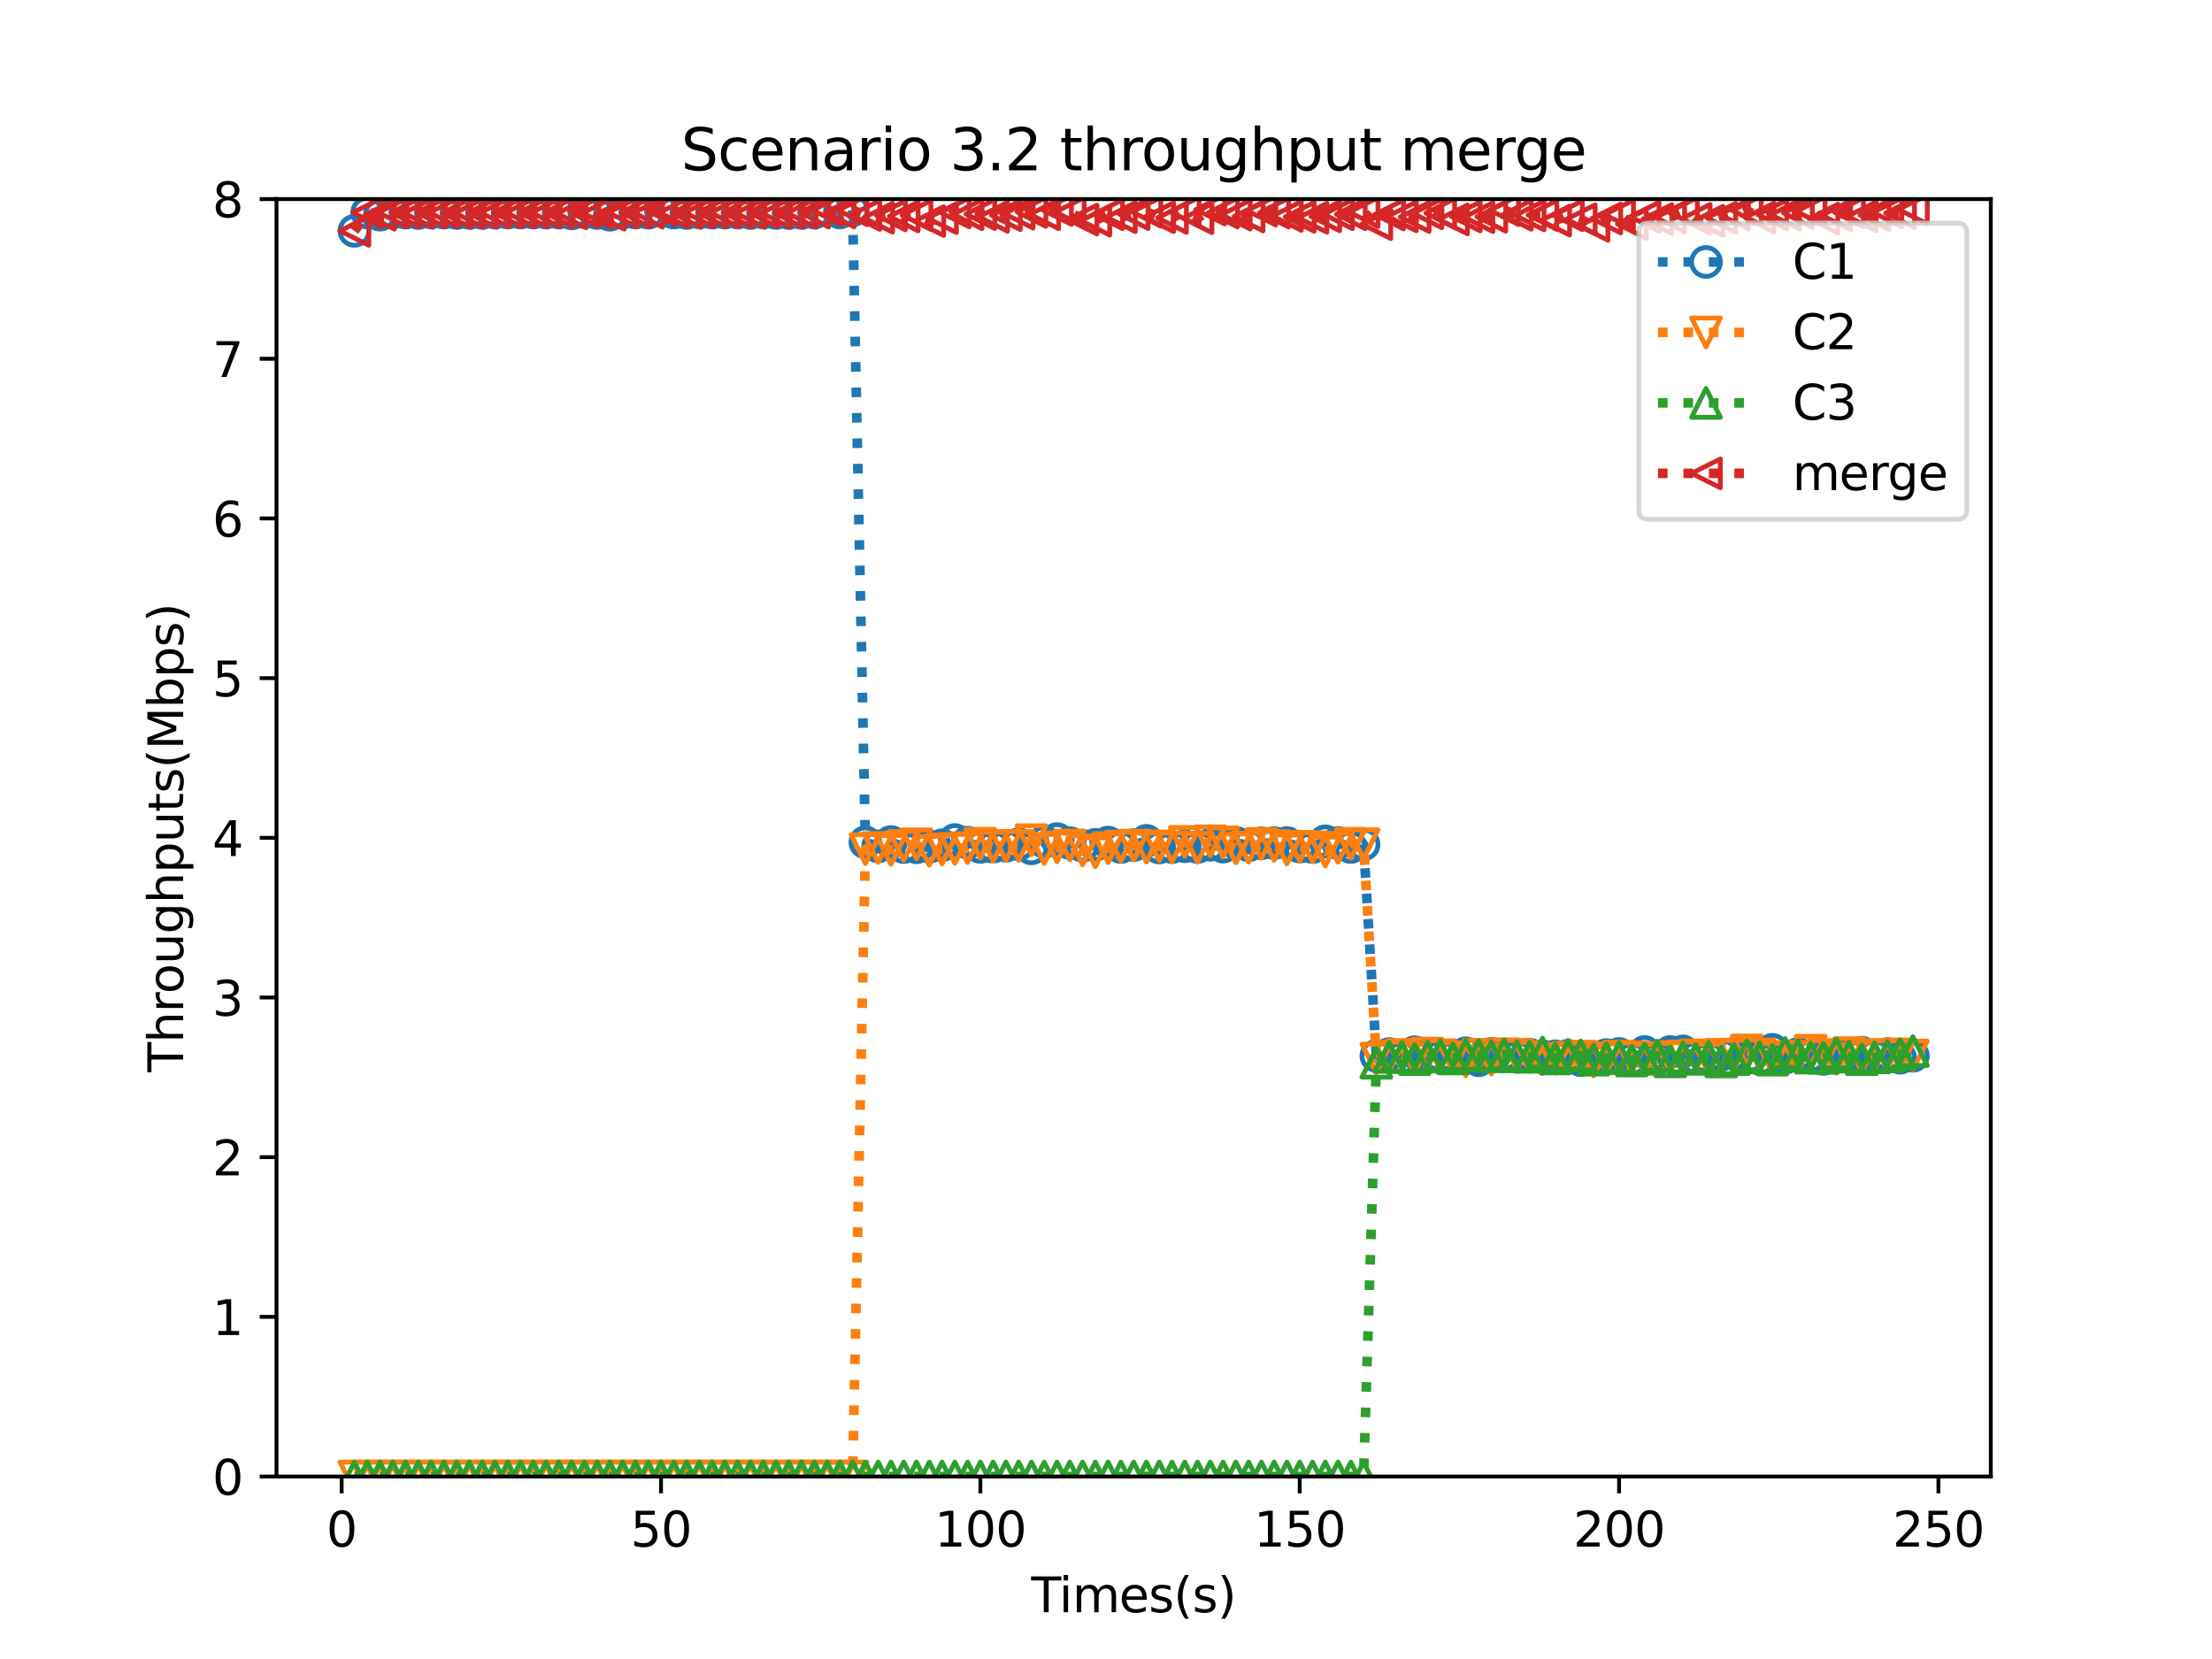 <?xml version="1.0" encoding="utf-8" standalone="no"?>
<!DOCTYPE svg PUBLIC "-//W3C//DTD SVG 1.1//EN"
  "http://www.w3.org/Graphics/SVG/1.1/DTD/svg11.dtd">
<svg height="345.6pt" version="1.1" viewBox="0 0 460.8 345.6" width="460.8pt" xmlns="http://www.w3.org/2000/svg" xmlns:xlink="http://www.w3.org/1999/xlink">
 <defs>
  <style type="text/css">*{stroke-linecap:butt;stroke-linejoin:round;}</style>
 </defs>
 <g id="figure_1">
  <g id="patch_1">
   <path d="M 0 345.6 
L 460.8 345.6 
L 460.8 0 
L 0 0 
z
" style="fill:#ffffff;"/>
  </g>
  <g id="axes_1">
   <g id="patch_2">
    <path d="M 57.6 307.584 
L 414.72 307.584 
L 414.72 41.472 
L 57.6 41.472 
z
" style="fill:#ffffff;"/>
   </g>
   <g id="matplotlib.axis_1">
    <g id="xtick_1">
     <g id="line2d_1">
      <defs>
       <path d="M 0 0 
L 0 3.5 
" id="m1be386fa8a" style="stroke:#000000;stroke-width:0.8;"/>
      </defs>
      <g>
       <use style="stroke:#000000;stroke-width:0.8;" x="71.172" xlink:href="#m1be386fa8a" y="307.584"/>
      </g>
     </g>
     <g id="text_1">
      <!-- 0 -->
      <g transform="translate(67.99 322.182)scale(0.1 -0.1)">
       <defs>
        <path d="M 2034 4250 
Q 1547 4250 1301 3770 
Q 1056 3291 1056 2328 
Q 1056 1369 1301 889 
Q 1547 409 2034 409 
Q 2525 409 2770 889 
Q 3016 1369 3016 2328 
Q 3016 3291 2770 3770 
Q 2525 4250 2034 4250 
z
M 2034 4750 
Q 2819 4750 3233 4129 
Q 3647 3509 3647 2328 
Q 3647 1150 3233 529 
Q 2819 -91 2034 -91 
Q 1250 -91 836 529 
Q 422 1150 422 2328 
Q 422 3509 836 4129 
Q 1250 4750 2034 4750 
z
" id="DejaVuSans-30" transform="scale(0.016)"/>
       </defs>
       <use xlink:href="#DejaVuSans-30"/>
      </g>
     </g>
    </g>
    <g id="xtick_2">
     <g id="line2d_2">
      <g>
       <use style="stroke:#000000;stroke-width:0.8;" x="137.699" xlink:href="#m1be386fa8a" y="307.584"/>
      </g>
     </g>
     <g id="text_2">
      <!-- 50 -->
      <g transform="translate(131.337 322.182)scale(0.1 -0.1)">
       <defs>
        <path d="M 691 4666 
L 3169 4666 
L 3169 4134 
L 1269 4134 
L 1269 2991 
Q 1406 3038 1543 3061 
Q 1681 3084 1819 3084 
Q 2600 3084 3056 2656 
Q 3513 2228 3513 1497 
Q 3513 744 3044 326 
Q 2575 -91 1722 -91 
Q 1428 -91 1123 -41 
Q 819 9 494 109 
L 494 744 
Q 775 591 1075 516 
Q 1375 441 1709 441 
Q 2250 441 2565 725 
Q 2881 1009 2881 1497 
Q 2881 1984 2565 2268 
Q 2250 2553 1709 2553 
Q 1456 2553 1204 2497 
Q 953 2441 691 2322 
L 691 4666 
z
" id="DejaVuSans-35" transform="scale(0.016)"/>
       </defs>
       <use xlink:href="#DejaVuSans-35"/>
       <use x="63.623" xlink:href="#DejaVuSans-30"/>
      </g>
     </g>
    </g>
    <g id="xtick_3">
     <g id="line2d_3">
      <g>
       <use style="stroke:#000000;stroke-width:0.8;" x="204.227" xlink:href="#m1be386fa8a" y="307.584"/>
      </g>
     </g>
     <g id="text_3">
      <!-- 100 -->
      <g transform="translate(194.683 322.182)scale(0.1 -0.1)">
       <defs>
        <path d="M 794 531 
L 1825 531 
L 1825 4091 
L 703 3866 
L 703 4441 
L 1819 4666 
L 2450 4666 
L 2450 531 
L 3481 531 
L 3481 0 
L 794 0 
L 794 531 
z
" id="DejaVuSans-31" transform="scale(0.016)"/>
       </defs>
       <use xlink:href="#DejaVuSans-31"/>
       <use x="63.623" xlink:href="#DejaVuSans-30"/>
       <use x="127.246" xlink:href="#DejaVuSans-30"/>
      </g>
     </g>
    </g>
    <g id="xtick_4">
     <g id="line2d_4">
      <g>
       <use style="stroke:#000000;stroke-width:0.8;" x="270.754" xlink:href="#m1be386fa8a" y="307.584"/>
      </g>
     </g>
     <g id="text_4">
      <!-- 150 -->
      <g transform="translate(261.211 322.182)scale(0.1 -0.1)">
       <use xlink:href="#DejaVuSans-31"/>
       <use x="63.623" xlink:href="#DejaVuSans-35"/>
       <use x="127.246" xlink:href="#DejaVuSans-30"/>
      </g>
     </g>
    </g>
    <g id="xtick_5">
     <g id="line2d_5">
      <g>
       <use style="stroke:#000000;stroke-width:0.8;" x="337.282" xlink:href="#m1be386fa8a" y="307.584"/>
      </g>
     </g>
     <g id="text_5">
      <!-- 200 -->
      <g transform="translate(327.738 322.182)scale(0.1 -0.1)">
       <defs>
        <path d="M 1228 531 
L 3431 531 
L 3431 0 
L 469 0 
L 469 531 
Q 828 903 1448 1529 
Q 2069 2156 2228 2338 
Q 2531 2678 2651 2914 
Q 2772 3150 2772 3378 
Q 2772 3750 2511 3984 
Q 2250 4219 1831 4219 
Q 1534 4219 1204 4116 
Q 875 4013 500 3803 
L 500 4441 
Q 881 4594 1212 4672 
Q 1544 4750 1819 4750 
Q 2544 4750 2975 4387 
Q 3406 4025 3406 3419 
Q 3406 3131 3298 2873 
Q 3191 2616 2906 2266 
Q 2828 2175 2409 1742 
Q 1991 1309 1228 531 
z
" id="DejaVuSans-32" transform="scale(0.016)"/>
       </defs>
       <use xlink:href="#DejaVuSans-32"/>
       <use x="63.623" xlink:href="#DejaVuSans-30"/>
       <use x="127.246" xlink:href="#DejaVuSans-30"/>
      </g>
     </g>
    </g>
    <g id="xtick_6">
     <g id="line2d_6">
      <g>
       <use style="stroke:#000000;stroke-width:0.8;" x="403.809" xlink:href="#m1be386fa8a" y="307.584"/>
      </g>
     </g>
     <g id="text_6">
      <!-- 250 -->
      <g transform="translate(394.266 322.182)scale(0.1 -0.1)">
       <use xlink:href="#DejaVuSans-32"/>
       <use x="63.623" xlink:href="#DejaVuSans-35"/>
       <use x="127.246" xlink:href="#DejaVuSans-30"/>
      </g>
     </g>
    </g>
    <g id="text_7">
     <!-- Times(s) -->
     <g transform="translate(214.815 335.861)scale(0.1 -0.1)">
      <defs>
       <path d="M -19 4666 
L 3928 4666 
L 3928 4134 
L 2272 4134 
L 2272 0 
L 1638 0 
L 1638 4134 
L -19 4134 
L -19 4666 
z
" id="DejaVuSans-54" transform="scale(0.016)"/>
       <path d="M 603 3500 
L 1178 3500 
L 1178 0 
L 603 0 
L 603 3500 
z
M 603 4863 
L 1178 4863 
L 1178 4134 
L 603 4134 
L 603 4863 
z
" id="DejaVuSans-69" transform="scale(0.016)"/>
       <path d="M 3328 2828 
Q 3544 3216 3844 3400 
Q 4144 3584 4550 3584 
Q 5097 3584 5394 3201 
Q 5691 2819 5691 2113 
L 5691 0 
L 5113 0 
L 5113 2094 
Q 5113 2597 4934 2840 
Q 4756 3084 4391 3084 
Q 3944 3084 3684 2787 
Q 3425 2491 3425 1978 
L 3425 0 
L 2847 0 
L 2847 2094 
Q 2847 2600 2669 2842 
Q 2491 3084 2119 3084 
Q 1678 3084 1418 2786 
Q 1159 2488 1159 1978 
L 1159 0 
L 581 0 
L 581 3500 
L 1159 3500 
L 1159 2956 
Q 1356 3278 1631 3431 
Q 1906 3584 2284 3584 
Q 2666 3584 2933 3390 
Q 3200 3197 3328 2828 
z
" id="DejaVuSans-6d" transform="scale(0.016)"/>
       <path d="M 3597 1894 
L 3597 1613 
L 953 1613 
Q 991 1019 1311 708 
Q 1631 397 2203 397 
Q 2534 397 2845 478 
Q 3156 559 3463 722 
L 3463 178 
Q 3153 47 2828 -22 
Q 2503 -91 2169 -91 
Q 1331 -91 842 396 
Q 353 884 353 1716 
Q 353 2575 817 3079 
Q 1281 3584 2069 3584 
Q 2775 3584 3186 3129 
Q 3597 2675 3597 1894 
z
M 3022 2063 
Q 3016 2534 2758 2815 
Q 2500 3097 2075 3097 
Q 1594 3097 1305 2825 
Q 1016 2553 972 2059 
L 3022 2063 
z
" id="DejaVuSans-65" transform="scale(0.016)"/>
       <path d="M 2834 3397 
L 2834 2853 
Q 2591 2978 2328 3040 
Q 2066 3103 1784 3103 
Q 1356 3103 1142 2972 
Q 928 2841 928 2578 
Q 928 2378 1081 2264 
Q 1234 2150 1697 2047 
L 1894 2003 
Q 2506 1872 2764 1633 
Q 3022 1394 3022 966 
Q 3022 478 2636 193 
Q 2250 -91 1575 -91 
Q 1294 -91 989 -36 
Q 684 19 347 128 
L 347 722 
Q 666 556 975 473 
Q 1284 391 1588 391 
Q 1994 391 2212 530 
Q 2431 669 2431 922 
Q 2431 1156 2273 1281 
Q 2116 1406 1581 1522 
L 1381 1569 
Q 847 1681 609 1914 
Q 372 2147 372 2553 
Q 372 3047 722 3315 
Q 1072 3584 1716 3584 
Q 2034 3584 2315 3537 
Q 2597 3491 2834 3397 
z
" id="DejaVuSans-73" transform="scale(0.016)"/>
       <path d="M 1984 4856 
Q 1566 4138 1362 3434 
Q 1159 2731 1159 2009 
Q 1159 1288 1364 580 
Q 1569 -128 1984 -844 
L 1484 -844 
Q 1016 -109 783 600 
Q 550 1309 550 2009 
Q 550 2706 781 3412 
Q 1013 4119 1484 4856 
L 1984 4856 
z
" id="DejaVuSans-28" transform="scale(0.016)"/>
       <path d="M 513 4856 
L 1013 4856 
Q 1481 4119 1714 3412 
Q 1947 2706 1947 2009 
Q 1947 1309 1714 600 
Q 1481 -109 1013 -844 
L 513 -844 
Q 928 -128 1133 580 
Q 1338 1288 1338 2009 
Q 1338 2731 1133 3434 
Q 928 4138 513 4856 
z
" id="DejaVuSans-29" transform="scale(0.016)"/>
      </defs>
      <use xlink:href="#DejaVuSans-54"/>
      <use x="57.959" xlink:href="#DejaVuSans-69"/>
      <use x="85.742" xlink:href="#DejaVuSans-6d"/>
      <use x="183.154" xlink:href="#DejaVuSans-65"/>
      <use x="244.678" xlink:href="#DejaVuSans-73"/>
      <use x="296.777" xlink:href="#DejaVuSans-28"/>
      <use x="335.791" xlink:href="#DejaVuSans-73"/>
      <use x="387.891" xlink:href="#DejaVuSans-29"/>
     </g>
    </g>
   </g>
   <g id="matplotlib.axis_2">
    <g id="ytick_1">
     <g id="line2d_7">
      <defs>
       <path d="M 0 0 
L -3.5 0 
" id="m5cdab3403c" style="stroke:#000000;stroke-width:0.8;"/>
      </defs>
      <g>
       <use style="stroke:#000000;stroke-width:0.8;" x="57.6" xlink:href="#m5cdab3403c" y="307.584"/>
      </g>
     </g>
     <g id="text_8">
      <!-- 0 -->
      <g transform="translate(44.237 311.383)scale(0.1 -0.1)">
       <use xlink:href="#DejaVuSans-30"/>
      </g>
     </g>
    </g>
    <g id="ytick_2">
     <g id="line2d_8">
      <g>
       <use style="stroke:#000000;stroke-width:0.8;" x="57.6" xlink:href="#m5cdab3403c" y="274.32"/>
      </g>
     </g>
     <g id="text_9">
      <!-- 1 -->
      <g transform="translate(44.237 278.119)scale(0.1 -0.1)">
       <use xlink:href="#DejaVuSans-31"/>
      </g>
     </g>
    </g>
    <g id="ytick_3">
     <g id="line2d_9">
      <g>
       <use style="stroke:#000000;stroke-width:0.8;" x="57.6" xlink:href="#m5cdab3403c" y="241.056"/>
      </g>
     </g>
     <g id="text_10">
      <!-- 2 -->
      <g transform="translate(44.237 244.855)scale(0.1 -0.1)">
       <use xlink:href="#DejaVuSans-32"/>
      </g>
     </g>
    </g>
    <g id="ytick_4">
     <g id="line2d_10">
      <g>
       <use style="stroke:#000000;stroke-width:0.8;" x="57.6" xlink:href="#m5cdab3403c" y="207.792"/>
      </g>
     </g>
     <g id="text_11">
      <!-- 3 -->
      <g transform="translate(44.237 211.591)scale(0.1 -0.1)">
       <defs>
        <path d="M 2597 2516 
Q 3050 2419 3304 2112 
Q 3559 1806 3559 1356 
Q 3559 666 3084 287 
Q 2609 -91 1734 -91 
Q 1441 -91 1130 -33 
Q 819 25 488 141 
L 488 750 
Q 750 597 1062 519 
Q 1375 441 1716 441 
Q 2309 441 2620 675 
Q 2931 909 2931 1356 
Q 2931 1769 2642 2001 
Q 2353 2234 1838 2234 
L 1294 2234 
L 1294 2753 
L 1863 2753 
Q 2328 2753 2575 2939 
Q 2822 3125 2822 3475 
Q 2822 3834 2567 4026 
Q 2313 4219 1838 4219 
Q 1578 4219 1281 4162 
Q 984 4106 628 3988 
L 628 4550 
Q 988 4650 1302 4700 
Q 1616 4750 1894 4750 
Q 2613 4750 3031 4423 
Q 3450 4097 3450 3541 
Q 3450 3153 3228 2886 
Q 3006 2619 2597 2516 
z
" id="DejaVuSans-33" transform="scale(0.016)"/>
       </defs>
       <use xlink:href="#DejaVuSans-33"/>
      </g>
     </g>
    </g>
    <g id="ytick_5">
     <g id="line2d_11">
      <g>
       <use style="stroke:#000000;stroke-width:0.8;" x="57.6" xlink:href="#m5cdab3403c" y="174.528"/>
      </g>
     </g>
     <g id="text_12">
      <!-- 4 -->
      <g transform="translate(44.237 178.327)scale(0.1 -0.1)">
       <defs>
        <path d="M 2419 4116 
L 825 1625 
L 2419 1625 
L 2419 4116 
z
M 2253 4666 
L 3047 4666 
L 3047 1625 
L 3713 1625 
L 3713 1100 
L 3047 1100 
L 3047 0 
L 2419 0 
L 2419 1100 
L 313 1100 
L 313 1709 
L 2253 4666 
z
" id="DejaVuSans-34" transform="scale(0.016)"/>
       </defs>
       <use xlink:href="#DejaVuSans-34"/>
      </g>
     </g>
    </g>
    <g id="ytick_6">
     <g id="line2d_12">
      <g>
       <use style="stroke:#000000;stroke-width:0.8;" x="57.6" xlink:href="#m5cdab3403c" y="141.264"/>
      </g>
     </g>
     <g id="text_13">
      <!-- 5 -->
      <g transform="translate(44.237 145.063)scale(0.1 -0.1)">
       <use xlink:href="#DejaVuSans-35"/>
      </g>
     </g>
    </g>
    <g id="ytick_7">
     <g id="line2d_13">
      <g>
       <use style="stroke:#000000;stroke-width:0.8;" x="57.6" xlink:href="#m5cdab3403c" y="108"/>
      </g>
     </g>
     <g id="text_14">
      <!-- 6 -->
      <g transform="translate(44.237 111.799)scale(0.1 -0.1)">
       <defs>
        <path d="M 2113 2584 
Q 1688 2584 1439 2293 
Q 1191 2003 1191 1497 
Q 1191 994 1439 701 
Q 1688 409 2113 409 
Q 2538 409 2786 701 
Q 3034 994 3034 1497 
Q 3034 2003 2786 2293 
Q 2538 2584 2113 2584 
z
M 3366 4563 
L 3366 3988 
Q 3128 4100 2886 4159 
Q 2644 4219 2406 4219 
Q 1781 4219 1451 3797 
Q 1122 3375 1075 2522 
Q 1259 2794 1537 2939 
Q 1816 3084 2150 3084 
Q 2853 3084 3261 2657 
Q 3669 2231 3669 1497 
Q 3669 778 3244 343 
Q 2819 -91 2113 -91 
Q 1303 -91 875 529 
Q 447 1150 447 2328 
Q 447 3434 972 4092 
Q 1497 4750 2381 4750 
Q 2619 4750 2861 4703 
Q 3103 4656 3366 4563 
z
" id="DejaVuSans-36" transform="scale(0.016)"/>
       </defs>
       <use xlink:href="#DejaVuSans-36"/>
      </g>
     </g>
    </g>
    <g id="ytick_8">
     <g id="line2d_14">
      <g>
       <use style="stroke:#000000;stroke-width:0.8;" x="57.6" xlink:href="#m5cdab3403c" y="74.736"/>
      </g>
     </g>
     <g id="text_15">
      <!-- 7 -->
      <g transform="translate(44.237 78.535)scale(0.1 -0.1)">
       <defs>
        <path d="M 525 4666 
L 3525 4666 
L 3525 4397 
L 1831 0 
L 1172 0 
L 2766 4134 
L 525 4134 
L 525 4666 
z
" id="DejaVuSans-37" transform="scale(0.016)"/>
       </defs>
       <use xlink:href="#DejaVuSans-37"/>
      </g>
     </g>
    </g>
    <g id="ytick_9">
     <g id="line2d_15">
      <g>
       <use style="stroke:#000000;stroke-width:0.8;" x="57.6" xlink:href="#m5cdab3403c" y="41.472"/>
      </g>
     </g>
     <g id="text_16">
      <!-- 8 -->
      <g transform="translate(44.237 45.271)scale(0.1 -0.1)">
       <defs>
        <path d="M 2034 2216 
Q 1584 2216 1326 1975 
Q 1069 1734 1069 1313 
Q 1069 891 1326 650 
Q 1584 409 2034 409 
Q 2484 409 2743 651 
Q 3003 894 3003 1313 
Q 3003 1734 2745 1975 
Q 2488 2216 2034 2216 
z
M 1403 2484 
Q 997 2584 770 2862 
Q 544 3141 544 3541 
Q 544 4100 942 4425 
Q 1341 4750 2034 4750 
Q 2731 4750 3128 4425 
Q 3525 4100 3525 3541 
Q 3525 3141 3298 2862 
Q 3072 2584 2669 2484 
Q 3125 2378 3379 2068 
Q 3634 1759 3634 1313 
Q 3634 634 3220 271 
Q 2806 -91 2034 -91 
Q 1263 -91 848 271 
Q 434 634 434 1313 
Q 434 1759 690 2068 
Q 947 2378 1403 2484 
z
M 1172 3481 
Q 1172 3119 1398 2916 
Q 1625 2713 2034 2713 
Q 2441 2713 2670 2916 
Q 2900 3119 2900 3481 
Q 2900 3844 2670 4047 
Q 2441 4250 2034 4250 
Q 1625 4250 1398 4047 
Q 1172 3844 1172 3481 
z
" id="DejaVuSans-38" transform="scale(0.016)"/>
       </defs>
       <use xlink:href="#DejaVuSans-38"/>
      </g>
     </g>
    </g>
    <g id="text_17">
     <!-- Throughputs(Mbps) -->
     <g transform="translate(38.158 223.341)rotate(-90)scale(0.1 -0.1)">
      <defs>
       <path d="M 3513 2113 
L 3513 0 
L 2938 0 
L 2938 2094 
Q 2938 2591 2744 2837 
Q 2550 3084 2163 3084 
Q 1697 3084 1428 2787 
Q 1159 2491 1159 1978 
L 1159 0 
L 581 0 
L 581 4863 
L 1159 4863 
L 1159 2956 
Q 1366 3272 1645 3428 
Q 1925 3584 2291 3584 
Q 2894 3584 3203 3211 
Q 3513 2838 3513 2113 
z
" id="DejaVuSans-68" transform="scale(0.016)"/>
       <path d="M 2631 2963 
Q 2534 3019 2420 3045 
Q 2306 3072 2169 3072 
Q 1681 3072 1420 2755 
Q 1159 2438 1159 1844 
L 1159 0 
L 581 0 
L 581 3500 
L 1159 3500 
L 1159 2956 
Q 1341 3275 1631 3429 
Q 1922 3584 2338 3584 
Q 2397 3584 2469 3576 
Q 2541 3569 2628 3553 
L 2631 2963 
z
" id="DejaVuSans-72" transform="scale(0.016)"/>
       <path d="M 1959 3097 
Q 1497 3097 1228 2736 
Q 959 2375 959 1747 
Q 959 1119 1226 758 
Q 1494 397 1959 397 
Q 2419 397 2687 759 
Q 2956 1122 2956 1747 
Q 2956 2369 2687 2733 
Q 2419 3097 1959 3097 
z
M 1959 3584 
Q 2709 3584 3137 3096 
Q 3566 2609 3566 1747 
Q 3566 888 3137 398 
Q 2709 -91 1959 -91 
Q 1206 -91 779 398 
Q 353 888 353 1747 
Q 353 2609 779 3096 
Q 1206 3584 1959 3584 
z
" id="DejaVuSans-6f" transform="scale(0.016)"/>
       <path d="M 544 1381 
L 544 3500 
L 1119 3500 
L 1119 1403 
Q 1119 906 1312 657 
Q 1506 409 1894 409 
Q 2359 409 2629 706 
Q 2900 1003 2900 1516 
L 2900 3500 
L 3475 3500 
L 3475 0 
L 2900 0 
L 2900 538 
Q 2691 219 2414 64 
Q 2138 -91 1772 -91 
Q 1169 -91 856 284 
Q 544 659 544 1381 
z
M 1991 3584 
L 1991 3584 
z
" id="DejaVuSans-75" transform="scale(0.016)"/>
       <path d="M 2906 1791 
Q 2906 2416 2648 2759 
Q 2391 3103 1925 3103 
Q 1463 3103 1205 2759 
Q 947 2416 947 1791 
Q 947 1169 1205 825 
Q 1463 481 1925 481 
Q 2391 481 2648 825 
Q 2906 1169 2906 1791 
z
M 3481 434 
Q 3481 -459 3084 -895 
Q 2688 -1331 1869 -1331 
Q 1566 -1331 1297 -1286 
Q 1028 -1241 775 -1147 
L 775 -588 
Q 1028 -725 1275 -790 
Q 1522 -856 1778 -856 
Q 2344 -856 2625 -561 
Q 2906 -266 2906 331 
L 2906 616 
Q 2728 306 2450 153 
Q 2172 0 1784 0 
Q 1141 0 747 490 
Q 353 981 353 1791 
Q 353 2603 747 3093 
Q 1141 3584 1784 3584 
Q 2172 3584 2450 3431 
Q 2728 3278 2906 2969 
L 2906 3500 
L 3481 3500 
L 3481 434 
z
" id="DejaVuSans-67" transform="scale(0.016)"/>
       <path d="M 1159 525 
L 1159 -1331 
L 581 -1331 
L 581 3500 
L 1159 3500 
L 1159 2969 
Q 1341 3281 1617 3432 
Q 1894 3584 2278 3584 
Q 2916 3584 3314 3078 
Q 3713 2572 3713 1747 
Q 3713 922 3314 415 
Q 2916 -91 2278 -91 
Q 1894 -91 1617 61 
Q 1341 213 1159 525 
z
M 3116 1747 
Q 3116 2381 2855 2742 
Q 2594 3103 2138 3103 
Q 1681 3103 1420 2742 
Q 1159 2381 1159 1747 
Q 1159 1113 1420 752 
Q 1681 391 2138 391 
Q 2594 391 2855 752 
Q 3116 1113 3116 1747 
z
" id="DejaVuSans-70" transform="scale(0.016)"/>
       <path d="M 1172 4494 
L 1172 3500 
L 2356 3500 
L 2356 3053 
L 1172 3053 
L 1172 1153 
Q 1172 725 1289 603 
Q 1406 481 1766 481 
L 2356 481 
L 2356 0 
L 1766 0 
Q 1100 0 847 248 
Q 594 497 594 1153 
L 594 3053 
L 172 3053 
L 172 3500 
L 594 3500 
L 594 4494 
L 1172 4494 
z
" id="DejaVuSans-74" transform="scale(0.016)"/>
       <path d="M 628 4666 
L 1569 4666 
L 2759 1491 
L 3956 4666 
L 4897 4666 
L 4897 0 
L 4281 0 
L 4281 4097 
L 3078 897 
L 2444 897 
L 1241 4097 
L 1241 0 
L 628 0 
L 628 4666 
z
" id="DejaVuSans-4d" transform="scale(0.016)"/>
       <path d="M 3116 1747 
Q 3116 2381 2855 2742 
Q 2594 3103 2138 3103 
Q 1681 3103 1420 2742 
Q 1159 2381 1159 1747 
Q 1159 1113 1420 752 
Q 1681 391 2138 391 
Q 2594 391 2855 752 
Q 3116 1113 3116 1747 
z
M 1159 2969 
Q 1341 3281 1617 3432 
Q 1894 3584 2278 3584 
Q 2916 3584 3314 3078 
Q 3713 2572 3713 1747 
Q 3713 922 3314 415 
Q 2916 -91 2278 -91 
Q 1894 -91 1617 61 
Q 1341 213 1159 525 
L 1159 0 
L 581 0 
L 581 4863 
L 1159 4863 
L 1159 2969 
z
" id="DejaVuSans-62" transform="scale(0.016)"/>
      </defs>
      <use xlink:href="#DejaVuSans-54"/>
      <use x="61.084" xlink:href="#DejaVuSans-68"/>
      <use x="124.463" xlink:href="#DejaVuSans-72"/>
      <use x="163.326" xlink:href="#DejaVuSans-6f"/>
      <use x="224.508" xlink:href="#DejaVuSans-75"/>
      <use x="287.887" xlink:href="#DejaVuSans-67"/>
      <use x="351.363" xlink:href="#DejaVuSans-68"/>
      <use x="414.742" xlink:href="#DejaVuSans-70"/>
      <use x="478.219" xlink:href="#DejaVuSans-75"/>
      <use x="541.598" xlink:href="#DejaVuSans-74"/>
      <use x="580.807" xlink:href="#DejaVuSans-73"/>
      <use x="632.906" xlink:href="#DejaVuSans-28"/>
      <use x="671.92" xlink:href="#DejaVuSans-4d"/>
      <use x="758.199" xlink:href="#DejaVuSans-62"/>
      <use x="821.676" xlink:href="#DejaVuSans-70"/>
      <use x="885.152" xlink:href="#DejaVuSans-73"/>
      <use x="937.252" xlink:href="#DejaVuSans-29"/>
     </g>
    </g>
   </g>
   <g id="line2d_16">
    <path clip-path="url(#pd593ea03d8)" d="M 73.833 48.092 
L 76.494 44.277 
L 79.155 44.723 
L 81.816 44.272 
L 84.477 44.289 
L 87.138 44.367 
L 89.799 44.271 
L 92.46 44.289 
L 95.122 44.363 
L 97.783 44.363 
L 100.444 44.363 
L 103.105 44.289 
L 105.766 44.274 
L 108.427 44.271 
L 111.088 44.274 
L 113.749 44.289 
L 116.41 44.289 
L 119.071 44.456 
L 121.733 44.197 
L 124.394 44.363 
L 127.055 44.734 
L 129.716 44.272 
L 132.377 44.274 
L 135.038 44.308 
L 137.699 43.826 
L 140.36 44.288 
L 143.021 44.363 
L 145.683 44.271 
L 148.344 44.289 
L 151.005 44.289 
L 153.666 44.289 
L 156.327 44.367 
L 158.988 44.271 
L 161.649 44.363 
L 164.31 44.363 
L 166.971 44.363 
L 169.632 44.288 
L 172.294 43.799 
L 174.955 44.262 
L 177.616 43.798 
L 180.277 175.469 
L 182.938 176.299 
L 185.599 175.403 
L 188.26 176.462 
L 190.921 176.501 
L 193.582 176.408 
L 196.243 176.078 
L 198.905 174.998 
L 201.566 175.541 
L 204.227 176.429 
L 206.888 176.367 
L 209.549 176.185 
L 212.21 175.87 
L 214.871 176.73 
L 217.532 175.37 
L 220.193 174.796 
L 222.854 175.63 
L 225.516 176.181 
L 228.177 175.992 
L 230.838 175.521 
L 233.499 176.451 
L 236.16 176.041 
L 238.821 175.165 
L 241.482 176.536 
L 244.143 176.46 
L 246.804 176.293 
L 249.466 176.441 
L 252.127 175.985 
L 254.788 176.37 
L 257.449 175.57 
L 260.11 176.088 
L 262.771 175.669 
L 265.432 175.628 
L 268.093 175.613 
L 270.754 176.355 
L 273.415 176.453 
L 276.077 175.262 
L 278.738 175.609 
L 281.399 176.448 
L 284.06 175.904 
L 286.721 219.945 
L 289.382 219.559 
L 292.043 220.297 
L 294.704 219.193 
L 297.365 220.026 
L 300.026 219.964 
L 302.688 220.134 
L 305.349 219.422 
L 308.01 220.861 
L 310.671 219.531 
L 313.332 219.636 
L 315.993 220.138 
L 318.654 219.697 
L 321.315 220.023 
L 323.976 220.045 
L 326.637 219.93 
L 329.299 220.847 
L 331.96 220.336 
L 334.621 219.779 
L 337.282 219.559 
L 339.943 220.613 
L 342.604 219.156 
L 345.265 220.486 
L 347.926 219.152 
L 350.587 219.024 
L 353.249 220.326 
L 355.91 220.428 
L 358.571 219.686 
L 361.232 219.5 
L 363.893 220.33 
L 366.554 220.573 
L 369.215 218.696 
L 371.876 220.344 
L 374.537 219.56 
L 377.198 219.985 
L 379.86 220.594 
L 382.521 219.946 
L 385.182 219.904 
L 387.843 219.285 
L 390.504 219.952 
L 393.165 219.567 
L 395.826 220.338 
L 398.487 219.942 
" style="fill:none;stroke:#1f77b4;stroke-dasharray:2,3.3;stroke-dashoffset:0;stroke-width:2;"/>
    <defs>
     <path d="M 0 3 
C 0.796 3 1.559 2.684 2.121 2.121 
C 2.684 1.559 3 0.796 3 0 
C 3 -0.796 2.684 -1.559 2.121 -2.121 
C 1.559 -2.684 0.796 -3 0 -3 
C -0.796 -3 -1.559 -2.684 -2.121 -2.121 
C -2.684 -1.559 -3 -0.796 -3 0 
C -3 0.796 -2.684 1.559 -2.121 2.121 
C -1.559 2.684 -0.796 3 0 3 
z
" id="m2b631efdc9" style="stroke:#1f77b4;"/>
    </defs>
    <g clip-path="url(#pd593ea03d8)">
     <use style="fill-opacity:0;stroke:#1f77b4;" x="73.833" xlink:href="#m2b631efdc9" y="48.092"/>
     <use style="fill-opacity:0;stroke:#1f77b4;" x="76.494" xlink:href="#m2b631efdc9" y="44.277"/>
     <use style="fill-opacity:0;stroke:#1f77b4;" x="79.155" xlink:href="#m2b631efdc9" y="44.723"/>
     <use style="fill-opacity:0;stroke:#1f77b4;" x="81.816" xlink:href="#m2b631efdc9" y="44.272"/>
     <use style="fill-opacity:0;stroke:#1f77b4;" x="84.477" xlink:href="#m2b631efdc9" y="44.289"/>
     <use style="fill-opacity:0;stroke:#1f77b4;" x="87.138" xlink:href="#m2b631efdc9" y="44.367"/>
     <use style="fill-opacity:0;stroke:#1f77b4;" x="89.799" xlink:href="#m2b631efdc9" y="44.271"/>
     <use style="fill-opacity:0;stroke:#1f77b4;" x="92.46" xlink:href="#m2b631efdc9" y="44.289"/>
     <use style="fill-opacity:0;stroke:#1f77b4;" x="95.122" xlink:href="#m2b631efdc9" y="44.363"/>
     <use style="fill-opacity:0;stroke:#1f77b4;" x="97.783" xlink:href="#m2b631efdc9" y="44.363"/>
     <use style="fill-opacity:0;stroke:#1f77b4;" x="100.444" xlink:href="#m2b631efdc9" y="44.363"/>
     <use style="fill-opacity:0;stroke:#1f77b4;" x="103.105" xlink:href="#m2b631efdc9" y="44.289"/>
     <use style="fill-opacity:0;stroke:#1f77b4;" x="105.766" xlink:href="#m2b631efdc9" y="44.274"/>
     <use style="fill-opacity:0;stroke:#1f77b4;" x="108.427" xlink:href="#m2b631efdc9" y="44.271"/>
     <use style="fill-opacity:0;stroke:#1f77b4;" x="111.088" xlink:href="#m2b631efdc9" y="44.274"/>
     <use style="fill-opacity:0;stroke:#1f77b4;" x="113.749" xlink:href="#m2b631efdc9" y="44.289"/>
     <use style="fill-opacity:0;stroke:#1f77b4;" x="116.41" xlink:href="#m2b631efdc9" y="44.289"/>
     <use style="fill-opacity:0;stroke:#1f77b4;" x="119.071" xlink:href="#m2b631efdc9" y="44.456"/>
     <use style="fill-opacity:0;stroke:#1f77b4;" x="121.733" xlink:href="#m2b631efdc9" y="44.197"/>
     <use style="fill-opacity:0;stroke:#1f77b4;" x="124.394" xlink:href="#m2b631efdc9" y="44.363"/>
     <use style="fill-opacity:0;stroke:#1f77b4;" x="127.055" xlink:href="#m2b631efdc9" y="44.734"/>
     <use style="fill-opacity:0;stroke:#1f77b4;" x="129.716" xlink:href="#m2b631efdc9" y="44.272"/>
     <use style="fill-opacity:0;stroke:#1f77b4;" x="132.377" xlink:href="#m2b631efdc9" y="44.274"/>
     <use style="fill-opacity:0;stroke:#1f77b4;" x="135.038" xlink:href="#m2b631efdc9" y="44.308"/>
     <use style="fill-opacity:0;stroke:#1f77b4;" x="137.699" xlink:href="#m2b631efdc9" y="43.826"/>
     <use style="fill-opacity:0;stroke:#1f77b4;" x="140.36" xlink:href="#m2b631efdc9" y="44.288"/>
     <use style="fill-opacity:0;stroke:#1f77b4;" x="143.021" xlink:href="#m2b631efdc9" y="44.363"/>
     <use style="fill-opacity:0;stroke:#1f77b4;" x="145.683" xlink:href="#m2b631efdc9" y="44.271"/>
     <use style="fill-opacity:0;stroke:#1f77b4;" x="148.344" xlink:href="#m2b631efdc9" y="44.289"/>
     <use style="fill-opacity:0;stroke:#1f77b4;" x="151.005" xlink:href="#m2b631efdc9" y="44.289"/>
     <use style="fill-opacity:0;stroke:#1f77b4;" x="153.666" xlink:href="#m2b631efdc9" y="44.289"/>
     <use style="fill-opacity:0;stroke:#1f77b4;" x="156.327" xlink:href="#m2b631efdc9" y="44.367"/>
     <use style="fill-opacity:0;stroke:#1f77b4;" x="158.988" xlink:href="#m2b631efdc9" y="44.271"/>
     <use style="fill-opacity:0;stroke:#1f77b4;" x="161.649" xlink:href="#m2b631efdc9" y="44.363"/>
     <use style="fill-opacity:0;stroke:#1f77b4;" x="164.31" xlink:href="#m2b631efdc9" y="44.363"/>
     <use style="fill-opacity:0;stroke:#1f77b4;" x="166.971" xlink:href="#m2b631efdc9" y="44.363"/>
     <use style="fill-opacity:0;stroke:#1f77b4;" x="169.632" xlink:href="#m2b631efdc9" y="44.288"/>
     <use style="fill-opacity:0;stroke:#1f77b4;" x="172.294" xlink:href="#m2b631efdc9" y="43.799"/>
     <use style="fill-opacity:0;stroke:#1f77b4;" x="174.955" xlink:href="#m2b631efdc9" y="44.262"/>
     <use style="fill-opacity:0;stroke:#1f77b4;" x="177.616" xlink:href="#m2b631efdc9" y="43.798"/>
     <use style="fill-opacity:0;stroke:#1f77b4;" x="180.277" xlink:href="#m2b631efdc9" y="175.469"/>
     <use style="fill-opacity:0;stroke:#1f77b4;" x="182.938" xlink:href="#m2b631efdc9" y="176.299"/>
     <use style="fill-opacity:0;stroke:#1f77b4;" x="185.599" xlink:href="#m2b631efdc9" y="175.403"/>
     <use style="fill-opacity:0;stroke:#1f77b4;" x="188.26" xlink:href="#m2b631efdc9" y="176.462"/>
     <use style="fill-opacity:0;stroke:#1f77b4;" x="190.921" xlink:href="#m2b631efdc9" y="176.501"/>
     <use style="fill-opacity:0;stroke:#1f77b4;" x="193.582" xlink:href="#m2b631efdc9" y="176.408"/>
     <use style="fill-opacity:0;stroke:#1f77b4;" x="196.243" xlink:href="#m2b631efdc9" y="176.078"/>
     <use style="fill-opacity:0;stroke:#1f77b4;" x="198.905" xlink:href="#m2b631efdc9" y="174.998"/>
     <use style="fill-opacity:0;stroke:#1f77b4;" x="201.566" xlink:href="#m2b631efdc9" y="175.541"/>
     <use style="fill-opacity:0;stroke:#1f77b4;" x="204.227" xlink:href="#m2b631efdc9" y="176.429"/>
     <use style="fill-opacity:0;stroke:#1f77b4;" x="206.888" xlink:href="#m2b631efdc9" y="176.367"/>
     <use style="fill-opacity:0;stroke:#1f77b4;" x="209.549" xlink:href="#m2b631efdc9" y="176.185"/>
     <use style="fill-opacity:0;stroke:#1f77b4;" x="212.21" xlink:href="#m2b631efdc9" y="175.87"/>
     <use style="fill-opacity:0;stroke:#1f77b4;" x="214.871" xlink:href="#m2b631efdc9" y="176.73"/>
     <use style="fill-opacity:0;stroke:#1f77b4;" x="217.532" xlink:href="#m2b631efdc9" y="175.37"/>
     <use style="fill-opacity:0;stroke:#1f77b4;" x="220.193" xlink:href="#m2b631efdc9" y="174.796"/>
     <use style="fill-opacity:0;stroke:#1f77b4;" x="222.854" xlink:href="#m2b631efdc9" y="175.63"/>
     <use style="fill-opacity:0;stroke:#1f77b4;" x="225.516" xlink:href="#m2b631efdc9" y="176.181"/>
     <use style="fill-opacity:0;stroke:#1f77b4;" x="228.177" xlink:href="#m2b631efdc9" y="175.992"/>
     <use style="fill-opacity:0;stroke:#1f77b4;" x="230.838" xlink:href="#m2b631efdc9" y="175.521"/>
     <use style="fill-opacity:0;stroke:#1f77b4;" x="233.499" xlink:href="#m2b631efdc9" y="176.451"/>
     <use style="fill-opacity:0;stroke:#1f77b4;" x="236.16" xlink:href="#m2b631efdc9" y="176.041"/>
     <use style="fill-opacity:0;stroke:#1f77b4;" x="238.821" xlink:href="#m2b631efdc9" y="175.165"/>
     <use style="fill-opacity:0;stroke:#1f77b4;" x="241.482" xlink:href="#m2b631efdc9" y="176.536"/>
     <use style="fill-opacity:0;stroke:#1f77b4;" x="244.143" xlink:href="#m2b631efdc9" y="176.46"/>
     <use style="fill-opacity:0;stroke:#1f77b4;" x="246.804" xlink:href="#m2b631efdc9" y="176.293"/>
     <use style="fill-opacity:0;stroke:#1f77b4;" x="249.466" xlink:href="#m2b631efdc9" y="176.441"/>
     <use style="fill-opacity:0;stroke:#1f77b4;" x="252.127" xlink:href="#m2b631efdc9" y="175.985"/>
     <use style="fill-opacity:0;stroke:#1f77b4;" x="254.788" xlink:href="#m2b631efdc9" y="176.37"/>
     <use style="fill-opacity:0;stroke:#1f77b4;" x="257.449" xlink:href="#m2b631efdc9" y="175.57"/>
     <use style="fill-opacity:0;stroke:#1f77b4;" x="260.11" xlink:href="#m2b631efdc9" y="176.088"/>
     <use style="fill-opacity:0;stroke:#1f77b4;" x="262.771" xlink:href="#m2b631efdc9" y="175.669"/>
     <use style="fill-opacity:0;stroke:#1f77b4;" x="265.432" xlink:href="#m2b631efdc9" y="175.628"/>
     <use style="fill-opacity:0;stroke:#1f77b4;" x="268.093" xlink:href="#m2b631efdc9" y="175.613"/>
     <use style="fill-opacity:0;stroke:#1f77b4;" x="270.754" xlink:href="#m2b631efdc9" y="176.355"/>
     <use style="fill-opacity:0;stroke:#1f77b4;" x="273.415" xlink:href="#m2b631efdc9" y="176.453"/>
     <use style="fill-opacity:0;stroke:#1f77b4;" x="276.077" xlink:href="#m2b631efdc9" y="175.262"/>
     <use style="fill-opacity:0;stroke:#1f77b4;" x="278.738" xlink:href="#m2b631efdc9" y="175.609"/>
     <use style="fill-opacity:0;stroke:#1f77b4;" x="281.399" xlink:href="#m2b631efdc9" y="176.448"/>
     <use style="fill-opacity:0;stroke:#1f77b4;" x="284.06" xlink:href="#m2b631efdc9" y="175.904"/>
     <use style="fill-opacity:0;stroke:#1f77b4;" x="286.721" xlink:href="#m2b631efdc9" y="219.945"/>
     <use style="fill-opacity:0;stroke:#1f77b4;" x="289.382" xlink:href="#m2b631efdc9" y="219.559"/>
     <use style="fill-opacity:0;stroke:#1f77b4;" x="292.043" xlink:href="#m2b631efdc9" y="220.297"/>
     <use style="fill-opacity:0;stroke:#1f77b4;" x="294.704" xlink:href="#m2b631efdc9" y="219.193"/>
     <use style="fill-opacity:0;stroke:#1f77b4;" x="297.365" xlink:href="#m2b631efdc9" y="220.026"/>
     <use style="fill-opacity:0;stroke:#1f77b4;" x="300.026" xlink:href="#m2b631efdc9" y="219.964"/>
     <use style="fill-opacity:0;stroke:#1f77b4;" x="302.688" xlink:href="#m2b631efdc9" y="220.134"/>
     <use style="fill-opacity:0;stroke:#1f77b4;" x="305.349" xlink:href="#m2b631efdc9" y="219.422"/>
     <use style="fill-opacity:0;stroke:#1f77b4;" x="308.01" xlink:href="#m2b631efdc9" y="220.861"/>
     <use style="fill-opacity:0;stroke:#1f77b4;" x="310.671" xlink:href="#m2b631efdc9" y="219.531"/>
     <use style="fill-opacity:0;stroke:#1f77b4;" x="313.332" xlink:href="#m2b631efdc9" y="219.636"/>
     <use style="fill-opacity:0;stroke:#1f77b4;" x="315.993" xlink:href="#m2b631efdc9" y="220.138"/>
     <use style="fill-opacity:0;stroke:#1f77b4;" x="318.654" xlink:href="#m2b631efdc9" y="219.697"/>
     <use style="fill-opacity:0;stroke:#1f77b4;" x="321.315" xlink:href="#m2b631efdc9" y="220.023"/>
     <use style="fill-opacity:0;stroke:#1f77b4;" x="323.976" xlink:href="#m2b631efdc9" y="220.045"/>
     <use style="fill-opacity:0;stroke:#1f77b4;" x="326.637" xlink:href="#m2b631efdc9" y="219.93"/>
     <use style="fill-opacity:0;stroke:#1f77b4;" x="329.299" xlink:href="#m2b631efdc9" y="220.847"/>
     <use style="fill-opacity:0;stroke:#1f77b4;" x="331.96" xlink:href="#m2b631efdc9" y="220.336"/>
     <use style="fill-opacity:0;stroke:#1f77b4;" x="334.621" xlink:href="#m2b631efdc9" y="219.779"/>
     <use style="fill-opacity:0;stroke:#1f77b4;" x="337.282" xlink:href="#m2b631efdc9" y="219.559"/>
     <use style="fill-opacity:0;stroke:#1f77b4;" x="339.943" xlink:href="#m2b631efdc9" y="220.613"/>
     <use style="fill-opacity:0;stroke:#1f77b4;" x="342.604" xlink:href="#m2b631efdc9" y="219.156"/>
     <use style="fill-opacity:0;stroke:#1f77b4;" x="345.265" xlink:href="#m2b631efdc9" y="220.486"/>
     <use style="fill-opacity:0;stroke:#1f77b4;" x="347.926" xlink:href="#m2b631efdc9" y="219.152"/>
     <use style="fill-opacity:0;stroke:#1f77b4;" x="350.587" xlink:href="#m2b631efdc9" y="219.024"/>
     <use style="fill-opacity:0;stroke:#1f77b4;" x="353.249" xlink:href="#m2b631efdc9" y="220.326"/>
     <use style="fill-opacity:0;stroke:#1f77b4;" x="355.91" xlink:href="#m2b631efdc9" y="220.428"/>
     <use style="fill-opacity:0;stroke:#1f77b4;" x="358.571" xlink:href="#m2b631efdc9" y="219.686"/>
     <use style="fill-opacity:0;stroke:#1f77b4;" x="361.232" xlink:href="#m2b631efdc9" y="219.5"/>
     <use style="fill-opacity:0;stroke:#1f77b4;" x="363.893" xlink:href="#m2b631efdc9" y="220.33"/>
     <use style="fill-opacity:0;stroke:#1f77b4;" x="366.554" xlink:href="#m2b631efdc9" y="220.573"/>
     <use style="fill-opacity:0;stroke:#1f77b4;" x="369.215" xlink:href="#m2b631efdc9" y="218.696"/>
     <use style="fill-opacity:0;stroke:#1f77b4;" x="371.876" xlink:href="#m2b631efdc9" y="220.344"/>
     <use style="fill-opacity:0;stroke:#1f77b4;" x="374.537" xlink:href="#m2b631efdc9" y="219.56"/>
     <use style="fill-opacity:0;stroke:#1f77b4;" x="377.198" xlink:href="#m2b631efdc9" y="219.985"/>
     <use style="fill-opacity:0;stroke:#1f77b4;" x="379.86" xlink:href="#m2b631efdc9" y="220.594"/>
     <use style="fill-opacity:0;stroke:#1f77b4;" x="382.521" xlink:href="#m2b631efdc9" y="219.946"/>
     <use style="fill-opacity:0;stroke:#1f77b4;" x="385.182" xlink:href="#m2b631efdc9" y="219.904"/>
     <use style="fill-opacity:0;stroke:#1f77b4;" x="387.843" xlink:href="#m2b631efdc9" y="219.285"/>
     <use style="fill-opacity:0;stroke:#1f77b4;" x="390.504" xlink:href="#m2b631efdc9" y="219.952"/>
     <use style="fill-opacity:0;stroke:#1f77b4;" x="393.165" xlink:href="#m2b631efdc9" y="219.567"/>
     <use style="fill-opacity:0;stroke:#1f77b4;" x="395.826" xlink:href="#m2b631efdc9" y="220.338"/>
     <use style="fill-opacity:0;stroke:#1f77b4;" x="398.487" xlink:href="#m2b631efdc9" y="219.942"/>
    </g>
   </g>
   <g id="line2d_17">
    <path clip-path="url(#pd593ea03d8)" d="M 73.833 307.584 
L 76.494 307.584 
L 79.155 307.584 
L 81.816 307.584 
L 84.477 307.584 
L 87.138 307.584 
L 89.799 307.584 
L 92.46 307.584 
L 95.122 307.584 
L 97.783 307.584 
L 100.444 307.584 
L 103.105 307.584 
L 105.766 307.584 
L 108.427 307.584 
L 111.088 307.584 
L 113.749 307.584 
L 116.41 307.584 
L 119.071 307.584 
L 121.733 307.584 
L 124.394 307.584 
L 127.055 307.584 
L 129.716 307.584 
L 132.377 307.584 
L 135.038 307.584 
L 137.699 307.584 
L 140.36 307.584 
L 143.021 307.584 
L 145.683 307.584 
L 148.344 307.584 
L 151.005 307.584 
L 153.666 307.584 
L 156.327 307.584 
L 158.988 307.584 
L 161.649 307.584 
L 164.31 307.584 
L 166.971 307.584 
L 169.632 307.584 
L 172.294 307.584 
L 174.955 307.584 
L 177.616 307.584 
L 180.277 176.887 
L 182.938 176.644 
L 185.599 177.051 
L 188.26 176.214 
L 190.921 175.88 
L 193.582 177.231 
L 196.243 176.952 
L 198.905 176.833 
L 201.566 176.681 
L 204.227 175.751 
L 206.888 176.386 
L 209.549 176.232 
L 212.21 176.22 
L 214.871 175.013 
L 217.532 176.848 
L 220.193 176.525 
L 222.854 176.128 
L 225.516 177.146 
L 228.177 177.555 
L 230.838 176.693 
L 233.499 176.366 
L 236.16 176.143 
L 238.821 176.546 
L 241.482 176.291 
L 244.143 176.513 
L 246.804 175.388 
L 249.466 176.608 
L 252.127 175.251 
L 254.788 175.478 
L 257.449 176.727 
L 260.11 176.588 
L 262.771 175.791 
L 265.432 176.235 
L 268.093 176.961 
L 270.754 176.396 
L 273.415 176.498 
L 276.077 177.38 
L 278.738 176.607 
L 281.399 175.769 
L 284.06 175.864 
L 286.721 220.517 
L 289.382 220.107 
L 292.043 219.751 
L 294.704 220.55 
L 297.365 219.47 
L 300.026 219.809 
L 302.688 220.254 
L 305.349 221.092 
L 308.01 219.73 
L 310.671 220.739 
L 313.332 219.626 
L 315.993 219.742 
L 318.654 220.194 
L 321.315 220.647 
L 323.976 220.581 
L 326.637 220.344 
L 329.299 220.118 
L 331.96 221.128 
L 334.621 220.47 
L 337.282 220.107 
L 339.943 220.276 
L 342.604 220.61 
L 345.265 220.418 
L 347.926 220.203 
L 350.587 220.047 
L 353.249 219.839 
L 355.91 220.554 
L 358.571 219.736 
L 361.232 219.72 
L 363.893 218.817 
L 366.554 219.652 
L 369.215 220.405 
L 371.876 220.199 
L 374.537 220.154 
L 377.198 218.884 
L 379.86 219.756 
L 382.521 220.602 
L 385.182 219.377 
L 387.843 220.305 
L 390.504 219.765 
L 393.165 219.82 
L 395.826 219.643 
L 398.487 219.887 
" style="fill:none;stroke:#ff7f0e;stroke-dasharray:2,3.3;stroke-dashoffset:0;stroke-width:2;"/>
    <defs>
     <path d="M -0 3 
L 3 -3 
L -3 -3 
z
" id="mff4f4e8d65" style="stroke:#ff7f0e;stroke-linejoin:miter;"/>
    </defs>
    <g clip-path="url(#pd593ea03d8)">
     <use style="fill-opacity:0;stroke:#ff7f0e;stroke-linejoin:miter;" x="73.833" xlink:href="#mff4f4e8d65" y="307.584"/>
     <use style="fill-opacity:0;stroke:#ff7f0e;stroke-linejoin:miter;" x="76.494" xlink:href="#mff4f4e8d65" y="307.584"/>
     <use style="fill-opacity:0;stroke:#ff7f0e;stroke-linejoin:miter;" x="79.155" xlink:href="#mff4f4e8d65" y="307.584"/>
     <use style="fill-opacity:0;stroke:#ff7f0e;stroke-linejoin:miter;" x="81.816" xlink:href="#mff4f4e8d65" y="307.584"/>
     <use style="fill-opacity:0;stroke:#ff7f0e;stroke-linejoin:miter;" x="84.477" xlink:href="#mff4f4e8d65" y="307.584"/>
     <use style="fill-opacity:0;stroke:#ff7f0e;stroke-linejoin:miter;" x="87.138" xlink:href="#mff4f4e8d65" y="307.584"/>
     <use style="fill-opacity:0;stroke:#ff7f0e;stroke-linejoin:miter;" x="89.799" xlink:href="#mff4f4e8d65" y="307.584"/>
     <use style="fill-opacity:0;stroke:#ff7f0e;stroke-linejoin:miter;" x="92.46" xlink:href="#mff4f4e8d65" y="307.584"/>
     <use style="fill-opacity:0;stroke:#ff7f0e;stroke-linejoin:miter;" x="95.122" xlink:href="#mff4f4e8d65" y="307.584"/>
     <use style="fill-opacity:0;stroke:#ff7f0e;stroke-linejoin:miter;" x="97.783" xlink:href="#mff4f4e8d65" y="307.584"/>
     <use style="fill-opacity:0;stroke:#ff7f0e;stroke-linejoin:miter;" x="100.444" xlink:href="#mff4f4e8d65" y="307.584"/>
     <use style="fill-opacity:0;stroke:#ff7f0e;stroke-linejoin:miter;" x="103.105" xlink:href="#mff4f4e8d65" y="307.584"/>
     <use style="fill-opacity:0;stroke:#ff7f0e;stroke-linejoin:miter;" x="105.766" xlink:href="#mff4f4e8d65" y="307.584"/>
     <use style="fill-opacity:0;stroke:#ff7f0e;stroke-linejoin:miter;" x="108.427" xlink:href="#mff4f4e8d65" y="307.584"/>
     <use style="fill-opacity:0;stroke:#ff7f0e;stroke-linejoin:miter;" x="111.088" xlink:href="#mff4f4e8d65" y="307.584"/>
     <use style="fill-opacity:0;stroke:#ff7f0e;stroke-linejoin:miter;" x="113.749" xlink:href="#mff4f4e8d65" y="307.584"/>
     <use style="fill-opacity:0;stroke:#ff7f0e;stroke-linejoin:miter;" x="116.41" xlink:href="#mff4f4e8d65" y="307.584"/>
     <use style="fill-opacity:0;stroke:#ff7f0e;stroke-linejoin:miter;" x="119.071" xlink:href="#mff4f4e8d65" y="307.584"/>
     <use style="fill-opacity:0;stroke:#ff7f0e;stroke-linejoin:miter;" x="121.733" xlink:href="#mff4f4e8d65" y="307.584"/>
     <use style="fill-opacity:0;stroke:#ff7f0e;stroke-linejoin:miter;" x="124.394" xlink:href="#mff4f4e8d65" y="307.584"/>
     <use style="fill-opacity:0;stroke:#ff7f0e;stroke-linejoin:miter;" x="127.055" xlink:href="#mff4f4e8d65" y="307.584"/>
     <use style="fill-opacity:0;stroke:#ff7f0e;stroke-linejoin:miter;" x="129.716" xlink:href="#mff4f4e8d65" y="307.584"/>
     <use style="fill-opacity:0;stroke:#ff7f0e;stroke-linejoin:miter;" x="132.377" xlink:href="#mff4f4e8d65" y="307.584"/>
     <use style="fill-opacity:0;stroke:#ff7f0e;stroke-linejoin:miter;" x="135.038" xlink:href="#mff4f4e8d65" y="307.584"/>
     <use style="fill-opacity:0;stroke:#ff7f0e;stroke-linejoin:miter;" x="137.699" xlink:href="#mff4f4e8d65" y="307.584"/>
     <use style="fill-opacity:0;stroke:#ff7f0e;stroke-linejoin:miter;" x="140.36" xlink:href="#mff4f4e8d65" y="307.584"/>
     <use style="fill-opacity:0;stroke:#ff7f0e;stroke-linejoin:miter;" x="143.021" xlink:href="#mff4f4e8d65" y="307.584"/>
     <use style="fill-opacity:0;stroke:#ff7f0e;stroke-linejoin:miter;" x="145.683" xlink:href="#mff4f4e8d65" y="307.584"/>
     <use style="fill-opacity:0;stroke:#ff7f0e;stroke-linejoin:miter;" x="148.344" xlink:href="#mff4f4e8d65" y="307.584"/>
     <use style="fill-opacity:0;stroke:#ff7f0e;stroke-linejoin:miter;" x="151.005" xlink:href="#mff4f4e8d65" y="307.584"/>
     <use style="fill-opacity:0;stroke:#ff7f0e;stroke-linejoin:miter;" x="153.666" xlink:href="#mff4f4e8d65" y="307.584"/>
     <use style="fill-opacity:0;stroke:#ff7f0e;stroke-linejoin:miter;" x="156.327" xlink:href="#mff4f4e8d65" y="307.584"/>
     <use style="fill-opacity:0;stroke:#ff7f0e;stroke-linejoin:miter;" x="158.988" xlink:href="#mff4f4e8d65" y="307.584"/>
     <use style="fill-opacity:0;stroke:#ff7f0e;stroke-linejoin:miter;" x="161.649" xlink:href="#mff4f4e8d65" y="307.584"/>
     <use style="fill-opacity:0;stroke:#ff7f0e;stroke-linejoin:miter;" x="164.31" xlink:href="#mff4f4e8d65" y="307.584"/>
     <use style="fill-opacity:0;stroke:#ff7f0e;stroke-linejoin:miter;" x="166.971" xlink:href="#mff4f4e8d65" y="307.584"/>
     <use style="fill-opacity:0;stroke:#ff7f0e;stroke-linejoin:miter;" x="169.632" xlink:href="#mff4f4e8d65" y="307.584"/>
     <use style="fill-opacity:0;stroke:#ff7f0e;stroke-linejoin:miter;" x="172.294" xlink:href="#mff4f4e8d65" y="307.584"/>
     <use style="fill-opacity:0;stroke:#ff7f0e;stroke-linejoin:miter;" x="174.955" xlink:href="#mff4f4e8d65" y="307.584"/>
     <use style="fill-opacity:0;stroke:#ff7f0e;stroke-linejoin:miter;" x="177.616" xlink:href="#mff4f4e8d65" y="307.584"/>
     <use style="fill-opacity:0;stroke:#ff7f0e;stroke-linejoin:miter;" x="180.277" xlink:href="#mff4f4e8d65" y="176.887"/>
     <use style="fill-opacity:0;stroke:#ff7f0e;stroke-linejoin:miter;" x="182.938" xlink:href="#mff4f4e8d65" y="176.644"/>
     <use style="fill-opacity:0;stroke:#ff7f0e;stroke-linejoin:miter;" x="185.599" xlink:href="#mff4f4e8d65" y="177.051"/>
     <use style="fill-opacity:0;stroke:#ff7f0e;stroke-linejoin:miter;" x="188.26" xlink:href="#mff4f4e8d65" y="176.214"/>
     <use style="fill-opacity:0;stroke:#ff7f0e;stroke-linejoin:miter;" x="190.921" xlink:href="#mff4f4e8d65" y="175.88"/>
     <use style="fill-opacity:0;stroke:#ff7f0e;stroke-linejoin:miter;" x="193.582" xlink:href="#mff4f4e8d65" y="177.231"/>
     <use style="fill-opacity:0;stroke:#ff7f0e;stroke-linejoin:miter;" x="196.243" xlink:href="#mff4f4e8d65" y="176.952"/>
     <use style="fill-opacity:0;stroke:#ff7f0e;stroke-linejoin:miter;" x="198.905" xlink:href="#mff4f4e8d65" y="176.833"/>
     <use style="fill-opacity:0;stroke:#ff7f0e;stroke-linejoin:miter;" x="201.566" xlink:href="#mff4f4e8d65" y="176.681"/>
     <use style="fill-opacity:0;stroke:#ff7f0e;stroke-linejoin:miter;" x="204.227" xlink:href="#mff4f4e8d65" y="175.751"/>
     <use style="fill-opacity:0;stroke:#ff7f0e;stroke-linejoin:miter;" x="206.888" xlink:href="#mff4f4e8d65" y="176.386"/>
     <use style="fill-opacity:0;stroke:#ff7f0e;stroke-linejoin:miter;" x="209.549" xlink:href="#mff4f4e8d65" y="176.232"/>
     <use style="fill-opacity:0;stroke:#ff7f0e;stroke-linejoin:miter;" x="212.21" xlink:href="#mff4f4e8d65" y="176.22"/>
     <use style="fill-opacity:0;stroke:#ff7f0e;stroke-linejoin:miter;" x="214.871" xlink:href="#mff4f4e8d65" y="175.013"/>
     <use style="fill-opacity:0;stroke:#ff7f0e;stroke-linejoin:miter;" x="217.532" xlink:href="#mff4f4e8d65" y="176.848"/>
     <use style="fill-opacity:0;stroke:#ff7f0e;stroke-linejoin:miter;" x="220.193" xlink:href="#mff4f4e8d65" y="176.525"/>
     <use style="fill-opacity:0;stroke:#ff7f0e;stroke-linejoin:miter;" x="222.854" xlink:href="#mff4f4e8d65" y="176.128"/>
     <use style="fill-opacity:0;stroke:#ff7f0e;stroke-linejoin:miter;" x="225.516" xlink:href="#mff4f4e8d65" y="177.146"/>
     <use style="fill-opacity:0;stroke:#ff7f0e;stroke-linejoin:miter;" x="228.177" xlink:href="#mff4f4e8d65" y="177.555"/>
     <use style="fill-opacity:0;stroke:#ff7f0e;stroke-linejoin:miter;" x="230.838" xlink:href="#mff4f4e8d65" y="176.693"/>
     <use style="fill-opacity:0;stroke:#ff7f0e;stroke-linejoin:miter;" x="233.499" xlink:href="#mff4f4e8d65" y="176.366"/>
     <use style="fill-opacity:0;stroke:#ff7f0e;stroke-linejoin:miter;" x="236.16" xlink:href="#mff4f4e8d65" y="176.143"/>
     <use style="fill-opacity:0;stroke:#ff7f0e;stroke-linejoin:miter;" x="238.821" xlink:href="#mff4f4e8d65" y="176.546"/>
     <use style="fill-opacity:0;stroke:#ff7f0e;stroke-linejoin:miter;" x="241.482" xlink:href="#mff4f4e8d65" y="176.291"/>
     <use style="fill-opacity:0;stroke:#ff7f0e;stroke-linejoin:miter;" x="244.143" xlink:href="#mff4f4e8d65" y="176.513"/>
     <use style="fill-opacity:0;stroke:#ff7f0e;stroke-linejoin:miter;" x="246.804" xlink:href="#mff4f4e8d65" y="175.388"/>
     <use style="fill-opacity:0;stroke:#ff7f0e;stroke-linejoin:miter;" x="249.466" xlink:href="#mff4f4e8d65" y="176.608"/>
     <use style="fill-opacity:0;stroke:#ff7f0e;stroke-linejoin:miter;" x="252.127" xlink:href="#mff4f4e8d65" y="175.251"/>
     <use style="fill-opacity:0;stroke:#ff7f0e;stroke-linejoin:miter;" x="254.788" xlink:href="#mff4f4e8d65" y="175.478"/>
     <use style="fill-opacity:0;stroke:#ff7f0e;stroke-linejoin:miter;" x="257.449" xlink:href="#mff4f4e8d65" y="176.727"/>
     <use style="fill-opacity:0;stroke:#ff7f0e;stroke-linejoin:miter;" x="260.11" xlink:href="#mff4f4e8d65" y="176.588"/>
     <use style="fill-opacity:0;stroke:#ff7f0e;stroke-linejoin:miter;" x="262.771" xlink:href="#mff4f4e8d65" y="175.791"/>
     <use style="fill-opacity:0;stroke:#ff7f0e;stroke-linejoin:miter;" x="265.432" xlink:href="#mff4f4e8d65" y="176.235"/>
     <use style="fill-opacity:0;stroke:#ff7f0e;stroke-linejoin:miter;" x="268.093" xlink:href="#mff4f4e8d65" y="176.961"/>
     <use style="fill-opacity:0;stroke:#ff7f0e;stroke-linejoin:miter;" x="270.754" xlink:href="#mff4f4e8d65" y="176.396"/>
     <use style="fill-opacity:0;stroke:#ff7f0e;stroke-linejoin:miter;" x="273.415" xlink:href="#mff4f4e8d65" y="176.498"/>
     <use style="fill-opacity:0;stroke:#ff7f0e;stroke-linejoin:miter;" x="276.077" xlink:href="#mff4f4e8d65" y="177.38"/>
     <use style="fill-opacity:0;stroke:#ff7f0e;stroke-linejoin:miter;" x="278.738" xlink:href="#mff4f4e8d65" y="176.607"/>
     <use style="fill-opacity:0;stroke:#ff7f0e;stroke-linejoin:miter;" x="281.399" xlink:href="#mff4f4e8d65" y="175.769"/>
     <use style="fill-opacity:0;stroke:#ff7f0e;stroke-linejoin:miter;" x="284.06" xlink:href="#mff4f4e8d65" y="175.864"/>
     <use style="fill-opacity:0;stroke:#ff7f0e;stroke-linejoin:miter;" x="286.721" xlink:href="#mff4f4e8d65" y="220.517"/>
     <use style="fill-opacity:0;stroke:#ff7f0e;stroke-linejoin:miter;" x="289.382" xlink:href="#mff4f4e8d65" y="220.107"/>
     <use style="fill-opacity:0;stroke:#ff7f0e;stroke-linejoin:miter;" x="292.043" xlink:href="#mff4f4e8d65" y="219.751"/>
     <use style="fill-opacity:0;stroke:#ff7f0e;stroke-linejoin:miter;" x="294.704" xlink:href="#mff4f4e8d65" y="220.55"/>
     <use style="fill-opacity:0;stroke:#ff7f0e;stroke-linejoin:miter;" x="297.365" xlink:href="#mff4f4e8d65" y="219.47"/>
     <use style="fill-opacity:0;stroke:#ff7f0e;stroke-linejoin:miter;" x="300.026" xlink:href="#mff4f4e8d65" y="219.809"/>
     <use style="fill-opacity:0;stroke:#ff7f0e;stroke-linejoin:miter;" x="302.688" xlink:href="#mff4f4e8d65" y="220.254"/>
     <use style="fill-opacity:0;stroke:#ff7f0e;stroke-linejoin:miter;" x="305.349" xlink:href="#mff4f4e8d65" y="221.092"/>
     <use style="fill-opacity:0;stroke:#ff7f0e;stroke-linejoin:miter;" x="308.01" xlink:href="#mff4f4e8d65" y="219.73"/>
     <use style="fill-opacity:0;stroke:#ff7f0e;stroke-linejoin:miter;" x="310.671" xlink:href="#mff4f4e8d65" y="220.739"/>
     <use style="fill-opacity:0;stroke:#ff7f0e;stroke-linejoin:miter;" x="313.332" xlink:href="#mff4f4e8d65" y="219.626"/>
     <use style="fill-opacity:0;stroke:#ff7f0e;stroke-linejoin:miter;" x="315.993" xlink:href="#mff4f4e8d65" y="219.742"/>
     <use style="fill-opacity:0;stroke:#ff7f0e;stroke-linejoin:miter;" x="318.654" xlink:href="#mff4f4e8d65" y="220.194"/>
     <use style="fill-opacity:0;stroke:#ff7f0e;stroke-linejoin:miter;" x="321.315" xlink:href="#mff4f4e8d65" y="220.647"/>
     <use style="fill-opacity:0;stroke:#ff7f0e;stroke-linejoin:miter;" x="323.976" xlink:href="#mff4f4e8d65" y="220.581"/>
     <use style="fill-opacity:0;stroke:#ff7f0e;stroke-linejoin:miter;" x="326.637" xlink:href="#mff4f4e8d65" y="220.344"/>
     <use style="fill-opacity:0;stroke:#ff7f0e;stroke-linejoin:miter;" x="329.299" xlink:href="#mff4f4e8d65" y="220.118"/>
     <use style="fill-opacity:0;stroke:#ff7f0e;stroke-linejoin:miter;" x="331.96" xlink:href="#mff4f4e8d65" y="221.128"/>
     <use style="fill-opacity:0;stroke:#ff7f0e;stroke-linejoin:miter;" x="334.621" xlink:href="#mff4f4e8d65" y="220.47"/>
     <use style="fill-opacity:0;stroke:#ff7f0e;stroke-linejoin:miter;" x="337.282" xlink:href="#mff4f4e8d65" y="220.107"/>
     <use style="fill-opacity:0;stroke:#ff7f0e;stroke-linejoin:miter;" x="339.943" xlink:href="#mff4f4e8d65" y="220.276"/>
     <use style="fill-opacity:0;stroke:#ff7f0e;stroke-linejoin:miter;" x="342.604" xlink:href="#mff4f4e8d65" y="220.61"/>
     <use style="fill-opacity:0;stroke:#ff7f0e;stroke-linejoin:miter;" x="345.265" xlink:href="#mff4f4e8d65" y="220.418"/>
     <use style="fill-opacity:0;stroke:#ff7f0e;stroke-linejoin:miter;" x="347.926" xlink:href="#mff4f4e8d65" y="220.203"/>
     <use style="fill-opacity:0;stroke:#ff7f0e;stroke-linejoin:miter;" x="350.587" xlink:href="#mff4f4e8d65" y="220.047"/>
     <use style="fill-opacity:0;stroke:#ff7f0e;stroke-linejoin:miter;" x="353.249" xlink:href="#mff4f4e8d65" y="219.839"/>
     <use style="fill-opacity:0;stroke:#ff7f0e;stroke-linejoin:miter;" x="355.91" xlink:href="#mff4f4e8d65" y="220.554"/>
     <use style="fill-opacity:0;stroke:#ff7f0e;stroke-linejoin:miter;" x="358.571" xlink:href="#mff4f4e8d65" y="219.736"/>
     <use style="fill-opacity:0;stroke:#ff7f0e;stroke-linejoin:miter;" x="361.232" xlink:href="#mff4f4e8d65" y="219.72"/>
     <use style="fill-opacity:0;stroke:#ff7f0e;stroke-linejoin:miter;" x="363.893" xlink:href="#mff4f4e8d65" y="218.817"/>
     <use style="fill-opacity:0;stroke:#ff7f0e;stroke-linejoin:miter;" x="366.554" xlink:href="#mff4f4e8d65" y="219.652"/>
     <use style="fill-opacity:0;stroke:#ff7f0e;stroke-linejoin:miter;" x="369.215" xlink:href="#mff4f4e8d65" y="220.405"/>
     <use style="fill-opacity:0;stroke:#ff7f0e;stroke-linejoin:miter;" x="371.876" xlink:href="#mff4f4e8d65" y="220.199"/>
     <use style="fill-opacity:0;stroke:#ff7f0e;stroke-linejoin:miter;" x="374.537" xlink:href="#mff4f4e8d65" y="220.154"/>
     <use style="fill-opacity:0;stroke:#ff7f0e;stroke-linejoin:miter;" x="377.198" xlink:href="#mff4f4e8d65" y="218.884"/>
     <use style="fill-opacity:0;stroke:#ff7f0e;stroke-linejoin:miter;" x="379.86" xlink:href="#mff4f4e8d65" y="219.756"/>
     <use style="fill-opacity:0;stroke:#ff7f0e;stroke-linejoin:miter;" x="382.521" xlink:href="#mff4f4e8d65" y="220.602"/>
     <use style="fill-opacity:0;stroke:#ff7f0e;stroke-linejoin:miter;" x="385.182" xlink:href="#mff4f4e8d65" y="219.377"/>
     <use style="fill-opacity:0;stroke:#ff7f0e;stroke-linejoin:miter;" x="387.843" xlink:href="#mff4f4e8d65" y="220.305"/>
     <use style="fill-opacity:0;stroke:#ff7f0e;stroke-linejoin:miter;" x="390.504" xlink:href="#mff4f4e8d65" y="219.765"/>
     <use style="fill-opacity:0;stroke:#ff7f0e;stroke-linejoin:miter;" x="393.165" xlink:href="#mff4f4e8d65" y="219.82"/>
     <use style="fill-opacity:0;stroke:#ff7f0e;stroke-linejoin:miter;" x="395.826" xlink:href="#mff4f4e8d65" y="219.643"/>
     <use style="fill-opacity:0;stroke:#ff7f0e;stroke-linejoin:miter;" x="398.487" xlink:href="#mff4f4e8d65" y="219.887"/>
    </g>
   </g>
   <g id="line2d_18">
    <path clip-path="url(#pd593ea03d8)" d="M 73.833 307.584 
L 76.494 307.584 
L 79.155 307.584 
L 81.816 307.584 
L 84.477 307.584 
L 87.138 307.584 
L 89.799 307.584 
L 92.46 307.584 
L 95.122 307.584 
L 97.783 307.584 
L 100.444 307.584 
L 103.105 307.584 
L 105.766 307.584 
L 108.427 307.584 
L 111.088 307.584 
L 113.749 307.584 
L 116.41 307.584 
L 119.071 307.584 
L 121.733 307.584 
L 124.394 307.584 
L 127.055 307.584 
L 129.716 307.584 
L 132.377 307.584 
L 135.038 307.584 
L 137.699 307.584 
L 140.36 307.584 
L 143.021 307.584 
L 145.683 307.584 
L 148.344 307.584 
L 151.005 307.584 
L 153.666 307.584 
L 156.327 307.584 
L 158.988 307.584 
L 161.649 307.584 
L 164.31 307.584 
L 166.971 307.584 
L 169.632 307.584 
L 172.294 307.584 
L 174.955 307.584 
L 177.616 307.584 
L 180.277 307.584 
L 182.938 307.584 
L 185.599 307.584 
L 188.26 307.584 
L 190.921 307.584 
L 193.582 307.584 
L 196.243 307.584 
L 198.905 307.584 
L 201.566 307.584 
L 204.227 307.584 
L 206.888 307.584 
L 209.549 307.584 
L 212.21 307.584 
L 214.871 307.584 
L 217.532 307.584 
L 220.193 307.584 
L 222.854 307.584 
L 225.516 307.584 
L 228.177 307.584 
L 230.838 307.584 
L 233.499 307.584 
L 236.16 307.584 
L 238.821 307.584 
L 241.482 307.584 
L 244.143 307.584 
L 246.804 307.584 
L 249.466 307.584 
L 252.127 307.584 
L 254.788 307.584 
L 257.449 307.584 
L 260.11 307.584 
L 262.771 307.584 
L 265.432 307.584 
L 268.093 307.584 
L 270.754 307.584 
L 273.415 307.584 
L 276.077 307.584 
L 278.738 307.584 
L 281.399 307.584 
L 284.06 307.584 
L 286.721 221.401 
L 289.382 220.186 
L 292.043 220.195 
L 294.704 220.628 
L 297.365 220.122 
L 300.026 219.795 
L 302.688 220.494 
L 305.349 219.736 
L 308.01 219.809 
L 310.671 220.05 
L 313.332 219.676 
L 315.993 220.05 
L 318.654 220.154 
L 321.315 219.291 
L 323.976 220.494 
L 326.637 219.736 
L 329.299 219.887 
L 331.96 220.75 
L 334.621 220.44 
L 337.282 220.203 
L 339.943 220.925 
L 342.604 220.556 
L 345.265 219.903 
L 347.926 221.098 
L 350.587 220.274 
L 353.249 220.584 
L 355.91 220.192 
L 358.571 221.125 
L 361.232 220.641 
L 363.893 219.855 
L 366.554 220.269 
L 369.215 220.747 
L 371.876 219.359 
L 374.537 219.816 
L 377.198 220.328 
L 379.86 220.362 
L 382.521 219.458 
L 385.182 220.116 
L 387.843 220.658 
L 390.504 220.27 
L 393.165 220.032 
L 395.826 219.587 
L 398.487 218.972 
" style="fill:none;stroke:#2ca02c;stroke-dasharray:2,3.3;stroke-dashoffset:0;stroke-width:2;"/>
    <defs>
     <path d="M 0 -3 
L -3 3 
L 3 3 
z
" id="m098f33e3e5" style="stroke:#2ca02c;stroke-linejoin:miter;"/>
    </defs>
    <g clip-path="url(#pd593ea03d8)">
     <use style="fill-opacity:0;stroke:#2ca02c;stroke-linejoin:miter;" x="73.833" xlink:href="#m098f33e3e5" y="307.584"/>
     <use style="fill-opacity:0;stroke:#2ca02c;stroke-linejoin:miter;" x="76.494" xlink:href="#m098f33e3e5" y="307.584"/>
     <use style="fill-opacity:0;stroke:#2ca02c;stroke-linejoin:miter;" x="79.155" xlink:href="#m098f33e3e5" y="307.584"/>
     <use style="fill-opacity:0;stroke:#2ca02c;stroke-linejoin:miter;" x="81.816" xlink:href="#m098f33e3e5" y="307.584"/>
     <use style="fill-opacity:0;stroke:#2ca02c;stroke-linejoin:miter;" x="84.477" xlink:href="#m098f33e3e5" y="307.584"/>
     <use style="fill-opacity:0;stroke:#2ca02c;stroke-linejoin:miter;" x="87.138" xlink:href="#m098f33e3e5" y="307.584"/>
     <use style="fill-opacity:0;stroke:#2ca02c;stroke-linejoin:miter;" x="89.799" xlink:href="#m098f33e3e5" y="307.584"/>
     <use style="fill-opacity:0;stroke:#2ca02c;stroke-linejoin:miter;" x="92.46" xlink:href="#m098f33e3e5" y="307.584"/>
     <use style="fill-opacity:0;stroke:#2ca02c;stroke-linejoin:miter;" x="95.122" xlink:href="#m098f33e3e5" y="307.584"/>
     <use style="fill-opacity:0;stroke:#2ca02c;stroke-linejoin:miter;" x="97.783" xlink:href="#m098f33e3e5" y="307.584"/>
     <use style="fill-opacity:0;stroke:#2ca02c;stroke-linejoin:miter;" x="100.444" xlink:href="#m098f33e3e5" y="307.584"/>
     <use style="fill-opacity:0;stroke:#2ca02c;stroke-linejoin:miter;" x="103.105" xlink:href="#m098f33e3e5" y="307.584"/>
     <use style="fill-opacity:0;stroke:#2ca02c;stroke-linejoin:miter;" x="105.766" xlink:href="#m098f33e3e5" y="307.584"/>
     <use style="fill-opacity:0;stroke:#2ca02c;stroke-linejoin:miter;" x="108.427" xlink:href="#m098f33e3e5" y="307.584"/>
     <use style="fill-opacity:0;stroke:#2ca02c;stroke-linejoin:miter;" x="111.088" xlink:href="#m098f33e3e5" y="307.584"/>
     <use style="fill-opacity:0;stroke:#2ca02c;stroke-linejoin:miter;" x="113.749" xlink:href="#m098f33e3e5" y="307.584"/>
     <use style="fill-opacity:0;stroke:#2ca02c;stroke-linejoin:miter;" x="116.41" xlink:href="#m098f33e3e5" y="307.584"/>
     <use style="fill-opacity:0;stroke:#2ca02c;stroke-linejoin:miter;" x="119.071" xlink:href="#m098f33e3e5" y="307.584"/>
     <use style="fill-opacity:0;stroke:#2ca02c;stroke-linejoin:miter;" x="121.733" xlink:href="#m098f33e3e5" y="307.584"/>
     <use style="fill-opacity:0;stroke:#2ca02c;stroke-linejoin:miter;" x="124.394" xlink:href="#m098f33e3e5" y="307.584"/>
     <use style="fill-opacity:0;stroke:#2ca02c;stroke-linejoin:miter;" x="127.055" xlink:href="#m098f33e3e5" y="307.584"/>
     <use style="fill-opacity:0;stroke:#2ca02c;stroke-linejoin:miter;" x="129.716" xlink:href="#m098f33e3e5" y="307.584"/>
     <use style="fill-opacity:0;stroke:#2ca02c;stroke-linejoin:miter;" x="132.377" xlink:href="#m098f33e3e5" y="307.584"/>
     <use style="fill-opacity:0;stroke:#2ca02c;stroke-linejoin:miter;" x="135.038" xlink:href="#m098f33e3e5" y="307.584"/>
     <use style="fill-opacity:0;stroke:#2ca02c;stroke-linejoin:miter;" x="137.699" xlink:href="#m098f33e3e5" y="307.584"/>
     <use style="fill-opacity:0;stroke:#2ca02c;stroke-linejoin:miter;" x="140.36" xlink:href="#m098f33e3e5" y="307.584"/>
     <use style="fill-opacity:0;stroke:#2ca02c;stroke-linejoin:miter;" x="143.021" xlink:href="#m098f33e3e5" y="307.584"/>
     <use style="fill-opacity:0;stroke:#2ca02c;stroke-linejoin:miter;" x="145.683" xlink:href="#m098f33e3e5" y="307.584"/>
     <use style="fill-opacity:0;stroke:#2ca02c;stroke-linejoin:miter;" x="148.344" xlink:href="#m098f33e3e5" y="307.584"/>
     <use style="fill-opacity:0;stroke:#2ca02c;stroke-linejoin:miter;" x="151.005" xlink:href="#m098f33e3e5" y="307.584"/>
     <use style="fill-opacity:0;stroke:#2ca02c;stroke-linejoin:miter;" x="153.666" xlink:href="#m098f33e3e5" y="307.584"/>
     <use style="fill-opacity:0;stroke:#2ca02c;stroke-linejoin:miter;" x="156.327" xlink:href="#m098f33e3e5" y="307.584"/>
     <use style="fill-opacity:0;stroke:#2ca02c;stroke-linejoin:miter;" x="158.988" xlink:href="#m098f33e3e5" y="307.584"/>
     <use style="fill-opacity:0;stroke:#2ca02c;stroke-linejoin:miter;" x="161.649" xlink:href="#m098f33e3e5" y="307.584"/>
     <use style="fill-opacity:0;stroke:#2ca02c;stroke-linejoin:miter;" x="164.31" xlink:href="#m098f33e3e5" y="307.584"/>
     <use style="fill-opacity:0;stroke:#2ca02c;stroke-linejoin:miter;" x="166.971" xlink:href="#m098f33e3e5" y="307.584"/>
     <use style="fill-opacity:0;stroke:#2ca02c;stroke-linejoin:miter;" x="169.632" xlink:href="#m098f33e3e5" y="307.584"/>
     <use style="fill-opacity:0;stroke:#2ca02c;stroke-linejoin:miter;" x="172.294" xlink:href="#m098f33e3e5" y="307.584"/>
     <use style="fill-opacity:0;stroke:#2ca02c;stroke-linejoin:miter;" x="174.955" xlink:href="#m098f33e3e5" y="307.584"/>
     <use style="fill-opacity:0;stroke:#2ca02c;stroke-linejoin:miter;" x="177.616" xlink:href="#m098f33e3e5" y="307.584"/>
     <use style="fill-opacity:0;stroke:#2ca02c;stroke-linejoin:miter;" x="180.277" xlink:href="#m098f33e3e5" y="307.584"/>
     <use style="fill-opacity:0;stroke:#2ca02c;stroke-linejoin:miter;" x="182.938" xlink:href="#m098f33e3e5" y="307.584"/>
     <use style="fill-opacity:0;stroke:#2ca02c;stroke-linejoin:miter;" x="185.599" xlink:href="#m098f33e3e5" y="307.584"/>
     <use style="fill-opacity:0;stroke:#2ca02c;stroke-linejoin:miter;" x="188.26" xlink:href="#m098f33e3e5" y="307.584"/>
     <use style="fill-opacity:0;stroke:#2ca02c;stroke-linejoin:miter;" x="190.921" xlink:href="#m098f33e3e5" y="307.584"/>
     <use style="fill-opacity:0;stroke:#2ca02c;stroke-linejoin:miter;" x="193.582" xlink:href="#m098f33e3e5" y="307.584"/>
     <use style="fill-opacity:0;stroke:#2ca02c;stroke-linejoin:miter;" x="196.243" xlink:href="#m098f33e3e5" y="307.584"/>
     <use style="fill-opacity:0;stroke:#2ca02c;stroke-linejoin:miter;" x="198.905" xlink:href="#m098f33e3e5" y="307.584"/>
     <use style="fill-opacity:0;stroke:#2ca02c;stroke-linejoin:miter;" x="201.566" xlink:href="#m098f33e3e5" y="307.584"/>
     <use style="fill-opacity:0;stroke:#2ca02c;stroke-linejoin:miter;" x="204.227" xlink:href="#m098f33e3e5" y="307.584"/>
     <use style="fill-opacity:0;stroke:#2ca02c;stroke-linejoin:miter;" x="206.888" xlink:href="#m098f33e3e5" y="307.584"/>
     <use style="fill-opacity:0;stroke:#2ca02c;stroke-linejoin:miter;" x="209.549" xlink:href="#m098f33e3e5" y="307.584"/>
     <use style="fill-opacity:0;stroke:#2ca02c;stroke-linejoin:miter;" x="212.21" xlink:href="#m098f33e3e5" y="307.584"/>
     <use style="fill-opacity:0;stroke:#2ca02c;stroke-linejoin:miter;" x="214.871" xlink:href="#m098f33e3e5" y="307.584"/>
     <use style="fill-opacity:0;stroke:#2ca02c;stroke-linejoin:miter;" x="217.532" xlink:href="#m098f33e3e5" y="307.584"/>
     <use style="fill-opacity:0;stroke:#2ca02c;stroke-linejoin:miter;" x="220.193" xlink:href="#m098f33e3e5" y="307.584"/>
     <use style="fill-opacity:0;stroke:#2ca02c;stroke-linejoin:miter;" x="222.854" xlink:href="#m098f33e3e5" y="307.584"/>
     <use style="fill-opacity:0;stroke:#2ca02c;stroke-linejoin:miter;" x="225.516" xlink:href="#m098f33e3e5" y="307.584"/>
     <use style="fill-opacity:0;stroke:#2ca02c;stroke-linejoin:miter;" x="228.177" xlink:href="#m098f33e3e5" y="307.584"/>
     <use style="fill-opacity:0;stroke:#2ca02c;stroke-linejoin:miter;" x="230.838" xlink:href="#m098f33e3e5" y="307.584"/>
     <use style="fill-opacity:0;stroke:#2ca02c;stroke-linejoin:miter;" x="233.499" xlink:href="#m098f33e3e5" y="307.584"/>
     <use style="fill-opacity:0;stroke:#2ca02c;stroke-linejoin:miter;" x="236.16" xlink:href="#m098f33e3e5" y="307.584"/>
     <use style="fill-opacity:0;stroke:#2ca02c;stroke-linejoin:miter;" x="238.821" xlink:href="#m098f33e3e5" y="307.584"/>
     <use style="fill-opacity:0;stroke:#2ca02c;stroke-linejoin:miter;" x="241.482" xlink:href="#m098f33e3e5" y="307.584"/>
     <use style="fill-opacity:0;stroke:#2ca02c;stroke-linejoin:miter;" x="244.143" xlink:href="#m098f33e3e5" y="307.584"/>
     <use style="fill-opacity:0;stroke:#2ca02c;stroke-linejoin:miter;" x="246.804" xlink:href="#m098f33e3e5" y="307.584"/>
     <use style="fill-opacity:0;stroke:#2ca02c;stroke-linejoin:miter;" x="249.466" xlink:href="#m098f33e3e5" y="307.584"/>
     <use style="fill-opacity:0;stroke:#2ca02c;stroke-linejoin:miter;" x="252.127" xlink:href="#m098f33e3e5" y="307.584"/>
     <use style="fill-opacity:0;stroke:#2ca02c;stroke-linejoin:miter;" x="254.788" xlink:href="#m098f33e3e5" y="307.584"/>
     <use style="fill-opacity:0;stroke:#2ca02c;stroke-linejoin:miter;" x="257.449" xlink:href="#m098f33e3e5" y="307.584"/>
     <use style="fill-opacity:0;stroke:#2ca02c;stroke-linejoin:miter;" x="260.11" xlink:href="#m098f33e3e5" y="307.584"/>
     <use style="fill-opacity:0;stroke:#2ca02c;stroke-linejoin:miter;" x="262.771" xlink:href="#m098f33e3e5" y="307.584"/>
     <use style="fill-opacity:0;stroke:#2ca02c;stroke-linejoin:miter;" x="265.432" xlink:href="#m098f33e3e5" y="307.584"/>
     <use style="fill-opacity:0;stroke:#2ca02c;stroke-linejoin:miter;" x="268.093" xlink:href="#m098f33e3e5" y="307.584"/>
     <use style="fill-opacity:0;stroke:#2ca02c;stroke-linejoin:miter;" x="270.754" xlink:href="#m098f33e3e5" y="307.584"/>
     <use style="fill-opacity:0;stroke:#2ca02c;stroke-linejoin:miter;" x="273.415" xlink:href="#m098f33e3e5" y="307.584"/>
     <use style="fill-opacity:0;stroke:#2ca02c;stroke-linejoin:miter;" x="276.077" xlink:href="#m098f33e3e5" y="307.584"/>
     <use style="fill-opacity:0;stroke:#2ca02c;stroke-linejoin:miter;" x="278.738" xlink:href="#m098f33e3e5" y="307.584"/>
     <use style="fill-opacity:0;stroke:#2ca02c;stroke-linejoin:miter;" x="281.399" xlink:href="#m098f33e3e5" y="307.584"/>
     <use style="fill-opacity:0;stroke:#2ca02c;stroke-linejoin:miter;" x="284.06" xlink:href="#m098f33e3e5" y="307.584"/>
     <use style="fill-opacity:0;stroke:#2ca02c;stroke-linejoin:miter;" x="286.721" xlink:href="#m098f33e3e5" y="221.401"/>
     <use style="fill-opacity:0;stroke:#2ca02c;stroke-linejoin:miter;" x="289.382" xlink:href="#m098f33e3e5" y="220.186"/>
     <use style="fill-opacity:0;stroke:#2ca02c;stroke-linejoin:miter;" x="292.043" xlink:href="#m098f33e3e5" y="220.195"/>
     <use style="fill-opacity:0;stroke:#2ca02c;stroke-linejoin:miter;" x="294.704" xlink:href="#m098f33e3e5" y="220.628"/>
     <use style="fill-opacity:0;stroke:#2ca02c;stroke-linejoin:miter;" x="297.365" xlink:href="#m098f33e3e5" y="220.122"/>
     <use style="fill-opacity:0;stroke:#2ca02c;stroke-linejoin:miter;" x="300.026" xlink:href="#m098f33e3e5" y="219.795"/>
     <use style="fill-opacity:0;stroke:#2ca02c;stroke-linejoin:miter;" x="302.688" xlink:href="#m098f33e3e5" y="220.494"/>
     <use style="fill-opacity:0;stroke:#2ca02c;stroke-linejoin:miter;" x="305.349" xlink:href="#m098f33e3e5" y="219.736"/>
     <use style="fill-opacity:0;stroke:#2ca02c;stroke-linejoin:miter;" x="308.01" xlink:href="#m098f33e3e5" y="219.809"/>
     <use style="fill-opacity:0;stroke:#2ca02c;stroke-linejoin:miter;" x="310.671" xlink:href="#m098f33e3e5" y="220.05"/>
     <use style="fill-opacity:0;stroke:#2ca02c;stroke-linejoin:miter;" x="313.332" xlink:href="#m098f33e3e5" y="219.676"/>
     <use style="fill-opacity:0;stroke:#2ca02c;stroke-linejoin:miter;" x="315.993" xlink:href="#m098f33e3e5" y="220.05"/>
     <use style="fill-opacity:0;stroke:#2ca02c;stroke-linejoin:miter;" x="318.654" xlink:href="#m098f33e3e5" y="220.154"/>
     <use style="fill-opacity:0;stroke:#2ca02c;stroke-linejoin:miter;" x="321.315" xlink:href="#m098f33e3e5" y="219.291"/>
     <use style="fill-opacity:0;stroke:#2ca02c;stroke-linejoin:miter;" x="323.976" xlink:href="#m098f33e3e5" y="220.494"/>
     <use style="fill-opacity:0;stroke:#2ca02c;stroke-linejoin:miter;" x="326.637" xlink:href="#m098f33e3e5" y="219.736"/>
     <use style="fill-opacity:0;stroke:#2ca02c;stroke-linejoin:miter;" x="329.299" xlink:href="#m098f33e3e5" y="219.887"/>
     <use style="fill-opacity:0;stroke:#2ca02c;stroke-linejoin:miter;" x="331.96" xlink:href="#m098f33e3e5" y="220.75"/>
     <use style="fill-opacity:0;stroke:#2ca02c;stroke-linejoin:miter;" x="334.621" xlink:href="#m098f33e3e5" y="220.44"/>
     <use style="fill-opacity:0;stroke:#2ca02c;stroke-linejoin:miter;" x="337.282" xlink:href="#m098f33e3e5" y="220.203"/>
     <use style="fill-opacity:0;stroke:#2ca02c;stroke-linejoin:miter;" x="339.943" xlink:href="#m098f33e3e5" y="220.925"/>
     <use style="fill-opacity:0;stroke:#2ca02c;stroke-linejoin:miter;" x="342.604" xlink:href="#m098f33e3e5" y="220.556"/>
     <use style="fill-opacity:0;stroke:#2ca02c;stroke-linejoin:miter;" x="345.265" xlink:href="#m098f33e3e5" y="219.903"/>
     <use style="fill-opacity:0;stroke:#2ca02c;stroke-linejoin:miter;" x="347.926" xlink:href="#m098f33e3e5" y="221.098"/>
     <use style="fill-opacity:0;stroke:#2ca02c;stroke-linejoin:miter;" x="350.587" xlink:href="#m098f33e3e5" y="220.274"/>
     <use style="fill-opacity:0;stroke:#2ca02c;stroke-linejoin:miter;" x="353.249" xlink:href="#m098f33e3e5" y="220.584"/>
     <use style="fill-opacity:0;stroke:#2ca02c;stroke-linejoin:miter;" x="355.91" xlink:href="#m098f33e3e5" y="220.192"/>
     <use style="fill-opacity:0;stroke:#2ca02c;stroke-linejoin:miter;" x="358.571" xlink:href="#m098f33e3e5" y="221.125"/>
     <use style="fill-opacity:0;stroke:#2ca02c;stroke-linejoin:miter;" x="361.232" xlink:href="#m098f33e3e5" y="220.641"/>
     <use style="fill-opacity:0;stroke:#2ca02c;stroke-linejoin:miter;" x="363.893" xlink:href="#m098f33e3e5" y="219.855"/>
     <use style="fill-opacity:0;stroke:#2ca02c;stroke-linejoin:miter;" x="366.554" xlink:href="#m098f33e3e5" y="220.269"/>
     <use style="fill-opacity:0;stroke:#2ca02c;stroke-linejoin:miter;" x="369.215" xlink:href="#m098f33e3e5" y="220.747"/>
     <use style="fill-opacity:0;stroke:#2ca02c;stroke-linejoin:miter;" x="371.876" xlink:href="#m098f33e3e5" y="219.359"/>
     <use style="fill-opacity:0;stroke:#2ca02c;stroke-linejoin:miter;" x="374.537" xlink:href="#m098f33e3e5" y="219.816"/>
     <use style="fill-opacity:0;stroke:#2ca02c;stroke-linejoin:miter;" x="377.198" xlink:href="#m098f33e3e5" y="220.328"/>
     <use style="fill-opacity:0;stroke:#2ca02c;stroke-linejoin:miter;" x="379.86" xlink:href="#m098f33e3e5" y="220.362"/>
     <use style="fill-opacity:0;stroke:#2ca02c;stroke-linejoin:miter;" x="382.521" xlink:href="#m098f33e3e5" y="219.458"/>
     <use style="fill-opacity:0;stroke:#2ca02c;stroke-linejoin:miter;" x="385.182" xlink:href="#m098f33e3e5" y="220.116"/>
     <use style="fill-opacity:0;stroke:#2ca02c;stroke-linejoin:miter;" x="387.843" xlink:href="#m098f33e3e5" y="220.658"/>
     <use style="fill-opacity:0;stroke:#2ca02c;stroke-linejoin:miter;" x="390.504" xlink:href="#m098f33e3e5" y="220.27"/>
     <use style="fill-opacity:0;stroke:#2ca02c;stroke-linejoin:miter;" x="393.165" xlink:href="#m098f33e3e5" y="220.032"/>
     <use style="fill-opacity:0;stroke:#2ca02c;stroke-linejoin:miter;" x="395.826" xlink:href="#m098f33e3e5" y="219.587"/>
     <use style="fill-opacity:0;stroke:#2ca02c;stroke-linejoin:miter;" x="398.487" xlink:href="#m098f33e3e5" y="218.972"/>
    </g>
   </g>
   <g id="line2d_19">
    <path clip-path="url(#pd593ea03d8)" d="M 73.833 48.092 
L 76.494 44.277 
L 79.155 44.723 
L 81.816 44.272 
L 84.477 44.289 
L 87.138 44.367 
L 89.799 44.271 
L 92.46 44.289 
L 95.122 44.363 
L 97.783 44.363 
L 100.444 44.363 
L 103.105 44.289 
L 105.766 44.274 
L 108.427 44.271 
L 111.088 44.274 
L 113.749 44.289 
L 116.41 44.289 
L 119.071 44.456 
L 121.733 44.197 
L 124.394 44.363 
L 127.055 44.734 
L 129.716 44.272 
L 132.377 44.274 
L 135.038 44.308 
L 137.699 43.826 
L 140.36 44.288 
L 143.021 44.363 
L 145.683 44.271 
L 148.344 44.289 
L 151.005 44.289 
L 153.666 44.289 
L 156.327 44.367 
L 158.988 44.271 
L 161.649 44.363 
L 164.31 44.363 
L 166.971 44.363 
L 169.632 44.288 
L 172.294 43.799 
L 174.955 44.262 
L 177.616 43.798 
L 180.277 44.771 
L 182.938 45.359 
L 185.599 44.869 
L 188.26 45.093 
L 190.921 44.796 
L 193.582 46.055 
L 196.243 45.445 
L 198.905 44.246 
L 201.566 44.638 
L 204.227 44.596 
L 206.888 45.17 
L 209.549 44.833 
L 212.21 44.506 
L 214.871 44.159 
L 217.532 44.634 
L 220.193 43.737 
L 222.854 44.174 
L 225.516 45.743 
L 228.177 45.963 
L 230.838 44.63 
L 233.499 45.233 
L 236.16 44.6 
L 238.821 44.127 
L 241.482 45.243 
L 244.143 45.389 
L 246.804 44.097 
L 249.466 45.465 
L 252.127 43.652 
L 254.788 44.265 
L 257.449 44.712 
L 260.11 45.092 
L 262.771 43.877 
L 265.432 44.278 
L 268.093 44.99 
L 270.754 45.167 
L 273.415 45.367 
L 276.077 45.058 
L 278.738 44.632 
L 281.399 44.633 
L 284.06 44.184 
L 286.721 46.695 
L 289.382 44.684 
L 292.043 45.075 
L 294.704 45.203 
L 297.365 44.449 
L 300.026 44.399 
L 302.688 45.714 
L 305.349 45.082 
L 308.01 45.231 
L 310.671 45.152 
L 313.332 43.77 
L 315.993 44.761 
L 318.654 44.877 
L 321.315 44.793 
L 323.976 45.952 
L 326.637 44.842 
L 329.299 45.683 
L 331.96 47.047 
L 334.621 45.522 
L 337.282 44.7 
L 339.943 46.646 
L 342.604 45.153 
L 345.265 45.638 
L 347.926 45.285 
L 350.587 44.177 
L 353.249 45.581 
L 355.91 46.006 
L 358.571 45.379 
L 361.232 44.693 
L 363.893 43.834 
L 366.554 45.325 
L 369.215 44.68 
L 371.876 44.734 
L 374.537 44.362 
L 377.198 44.029 
L 379.86 45.544 
L 382.521 44.838 
L 385.182 44.229 
L 387.843 45.079 
L 390.504 44.819 
L 393.165 44.251 
L 395.826 44.4 
L 398.487 43.632 
" style="fill:none;stroke:#d62728;stroke-dasharray:2,3.3;stroke-dashoffset:0;stroke-width:2;"/>
    <defs>
     <path d="M -3 -0 
L 3 3 
L 3 -3 
z
" id="mfe861c28c0" style="stroke:#d62728;stroke-linejoin:miter;"/>
    </defs>
    <g clip-path="url(#pd593ea03d8)">
     <use style="fill-opacity:0;stroke:#d62728;stroke-linejoin:miter;" x="73.833" xlink:href="#mfe861c28c0" y="48.092"/>
     <use style="fill-opacity:0;stroke:#d62728;stroke-linejoin:miter;" x="76.494" xlink:href="#mfe861c28c0" y="44.277"/>
     <use style="fill-opacity:0;stroke:#d62728;stroke-linejoin:miter;" x="79.155" xlink:href="#mfe861c28c0" y="44.723"/>
     <use style="fill-opacity:0;stroke:#d62728;stroke-linejoin:miter;" x="81.816" xlink:href="#mfe861c28c0" y="44.272"/>
     <use style="fill-opacity:0;stroke:#d62728;stroke-linejoin:miter;" x="84.477" xlink:href="#mfe861c28c0" y="44.289"/>
     <use style="fill-opacity:0;stroke:#d62728;stroke-linejoin:miter;" x="87.138" xlink:href="#mfe861c28c0" y="44.367"/>
     <use style="fill-opacity:0;stroke:#d62728;stroke-linejoin:miter;" x="89.799" xlink:href="#mfe861c28c0" y="44.271"/>
     <use style="fill-opacity:0;stroke:#d62728;stroke-linejoin:miter;" x="92.46" xlink:href="#mfe861c28c0" y="44.289"/>
     <use style="fill-opacity:0;stroke:#d62728;stroke-linejoin:miter;" x="95.122" xlink:href="#mfe861c28c0" y="44.363"/>
     <use style="fill-opacity:0;stroke:#d62728;stroke-linejoin:miter;" x="97.783" xlink:href="#mfe861c28c0" y="44.363"/>
     <use style="fill-opacity:0;stroke:#d62728;stroke-linejoin:miter;" x="100.444" xlink:href="#mfe861c28c0" y="44.363"/>
     <use style="fill-opacity:0;stroke:#d62728;stroke-linejoin:miter;" x="103.105" xlink:href="#mfe861c28c0" y="44.289"/>
     <use style="fill-opacity:0;stroke:#d62728;stroke-linejoin:miter;" x="105.766" xlink:href="#mfe861c28c0" y="44.274"/>
     <use style="fill-opacity:0;stroke:#d62728;stroke-linejoin:miter;" x="108.427" xlink:href="#mfe861c28c0" y="44.271"/>
     <use style="fill-opacity:0;stroke:#d62728;stroke-linejoin:miter;" x="111.088" xlink:href="#mfe861c28c0" y="44.274"/>
     <use style="fill-opacity:0;stroke:#d62728;stroke-linejoin:miter;" x="113.749" xlink:href="#mfe861c28c0" y="44.289"/>
     <use style="fill-opacity:0;stroke:#d62728;stroke-linejoin:miter;" x="116.41" xlink:href="#mfe861c28c0" y="44.289"/>
     <use style="fill-opacity:0;stroke:#d62728;stroke-linejoin:miter;" x="119.071" xlink:href="#mfe861c28c0" y="44.456"/>
     <use style="fill-opacity:0;stroke:#d62728;stroke-linejoin:miter;" x="121.733" xlink:href="#mfe861c28c0" y="44.197"/>
     <use style="fill-opacity:0;stroke:#d62728;stroke-linejoin:miter;" x="124.394" xlink:href="#mfe861c28c0" y="44.363"/>
     <use style="fill-opacity:0;stroke:#d62728;stroke-linejoin:miter;" x="127.055" xlink:href="#mfe861c28c0" y="44.734"/>
     <use style="fill-opacity:0;stroke:#d62728;stroke-linejoin:miter;" x="129.716" xlink:href="#mfe861c28c0" y="44.272"/>
     <use style="fill-opacity:0;stroke:#d62728;stroke-linejoin:miter;" x="132.377" xlink:href="#mfe861c28c0" y="44.274"/>
     <use style="fill-opacity:0;stroke:#d62728;stroke-linejoin:miter;" x="135.038" xlink:href="#mfe861c28c0" y="44.308"/>
     <use style="fill-opacity:0;stroke:#d62728;stroke-linejoin:miter;" x="137.699" xlink:href="#mfe861c28c0" y="43.826"/>
     <use style="fill-opacity:0;stroke:#d62728;stroke-linejoin:miter;" x="140.36" xlink:href="#mfe861c28c0" y="44.288"/>
     <use style="fill-opacity:0;stroke:#d62728;stroke-linejoin:miter;" x="143.021" xlink:href="#mfe861c28c0" y="44.363"/>
     <use style="fill-opacity:0;stroke:#d62728;stroke-linejoin:miter;" x="145.683" xlink:href="#mfe861c28c0" y="44.271"/>
     <use style="fill-opacity:0;stroke:#d62728;stroke-linejoin:miter;" x="148.344" xlink:href="#mfe861c28c0" y="44.289"/>
     <use style="fill-opacity:0;stroke:#d62728;stroke-linejoin:miter;" x="151.005" xlink:href="#mfe861c28c0" y="44.289"/>
     <use style="fill-opacity:0;stroke:#d62728;stroke-linejoin:miter;" x="153.666" xlink:href="#mfe861c28c0" y="44.289"/>
     <use style="fill-opacity:0;stroke:#d62728;stroke-linejoin:miter;" x="156.327" xlink:href="#mfe861c28c0" y="44.367"/>
     <use style="fill-opacity:0;stroke:#d62728;stroke-linejoin:miter;" x="158.988" xlink:href="#mfe861c28c0" y="44.271"/>
     <use style="fill-opacity:0;stroke:#d62728;stroke-linejoin:miter;" x="161.649" xlink:href="#mfe861c28c0" y="44.363"/>
     <use style="fill-opacity:0;stroke:#d62728;stroke-linejoin:miter;" x="164.31" xlink:href="#mfe861c28c0" y="44.363"/>
     <use style="fill-opacity:0;stroke:#d62728;stroke-linejoin:miter;" x="166.971" xlink:href="#mfe861c28c0" y="44.363"/>
     <use style="fill-opacity:0;stroke:#d62728;stroke-linejoin:miter;" x="169.632" xlink:href="#mfe861c28c0" y="44.288"/>
     <use style="fill-opacity:0;stroke:#d62728;stroke-linejoin:miter;" x="172.294" xlink:href="#mfe861c28c0" y="43.799"/>
     <use style="fill-opacity:0;stroke:#d62728;stroke-linejoin:miter;" x="174.955" xlink:href="#mfe861c28c0" y="44.262"/>
     <use style="fill-opacity:0;stroke:#d62728;stroke-linejoin:miter;" x="177.616" xlink:href="#mfe861c28c0" y="43.798"/>
     <use style="fill-opacity:0;stroke:#d62728;stroke-linejoin:miter;" x="180.277" xlink:href="#mfe861c28c0" y="44.771"/>
     <use style="fill-opacity:0;stroke:#d62728;stroke-linejoin:miter;" x="182.938" xlink:href="#mfe861c28c0" y="45.359"/>
     <use style="fill-opacity:0;stroke:#d62728;stroke-linejoin:miter;" x="185.599" xlink:href="#mfe861c28c0" y="44.869"/>
     <use style="fill-opacity:0;stroke:#d62728;stroke-linejoin:miter;" x="188.26" xlink:href="#mfe861c28c0" y="45.093"/>
     <use style="fill-opacity:0;stroke:#d62728;stroke-linejoin:miter;" x="190.921" xlink:href="#mfe861c28c0" y="44.796"/>
     <use style="fill-opacity:0;stroke:#d62728;stroke-linejoin:miter;" x="193.582" xlink:href="#mfe861c28c0" y="46.055"/>
     <use style="fill-opacity:0;stroke:#d62728;stroke-linejoin:miter;" x="196.243" xlink:href="#mfe861c28c0" y="45.445"/>
     <use style="fill-opacity:0;stroke:#d62728;stroke-linejoin:miter;" x="198.905" xlink:href="#mfe861c28c0" y="44.246"/>
     <use style="fill-opacity:0;stroke:#d62728;stroke-linejoin:miter;" x="201.566" xlink:href="#mfe861c28c0" y="44.638"/>
     <use style="fill-opacity:0;stroke:#d62728;stroke-linejoin:miter;" x="204.227" xlink:href="#mfe861c28c0" y="44.596"/>
     <use style="fill-opacity:0;stroke:#d62728;stroke-linejoin:miter;" x="206.888" xlink:href="#mfe861c28c0" y="45.17"/>
     <use style="fill-opacity:0;stroke:#d62728;stroke-linejoin:miter;" x="209.549" xlink:href="#mfe861c28c0" y="44.833"/>
     <use style="fill-opacity:0;stroke:#d62728;stroke-linejoin:miter;" x="212.21" xlink:href="#mfe861c28c0" y="44.506"/>
     <use style="fill-opacity:0;stroke:#d62728;stroke-linejoin:miter;" x="214.871" xlink:href="#mfe861c28c0" y="44.159"/>
     <use style="fill-opacity:0;stroke:#d62728;stroke-linejoin:miter;" x="217.532" xlink:href="#mfe861c28c0" y="44.634"/>
     <use style="fill-opacity:0;stroke:#d62728;stroke-linejoin:miter;" x="220.193" xlink:href="#mfe861c28c0" y="43.737"/>
     <use style="fill-opacity:0;stroke:#d62728;stroke-linejoin:miter;" x="222.854" xlink:href="#mfe861c28c0" y="44.174"/>
     <use style="fill-opacity:0;stroke:#d62728;stroke-linejoin:miter;" x="225.516" xlink:href="#mfe861c28c0" y="45.743"/>
     <use style="fill-opacity:0;stroke:#d62728;stroke-linejoin:miter;" x="228.177" xlink:href="#mfe861c28c0" y="45.963"/>
     <use style="fill-opacity:0;stroke:#d62728;stroke-linejoin:miter;" x="230.838" xlink:href="#mfe861c28c0" y="44.63"/>
     <use style="fill-opacity:0;stroke:#d62728;stroke-linejoin:miter;" x="233.499" xlink:href="#mfe861c28c0" y="45.233"/>
     <use style="fill-opacity:0;stroke:#d62728;stroke-linejoin:miter;" x="236.16" xlink:href="#mfe861c28c0" y="44.6"/>
     <use style="fill-opacity:0;stroke:#d62728;stroke-linejoin:miter;" x="238.821" xlink:href="#mfe861c28c0" y="44.127"/>
     <use style="fill-opacity:0;stroke:#d62728;stroke-linejoin:miter;" x="241.482" xlink:href="#mfe861c28c0" y="45.243"/>
     <use style="fill-opacity:0;stroke:#d62728;stroke-linejoin:miter;" x="244.143" xlink:href="#mfe861c28c0" y="45.389"/>
     <use style="fill-opacity:0;stroke:#d62728;stroke-linejoin:miter;" x="246.804" xlink:href="#mfe861c28c0" y="44.097"/>
     <use style="fill-opacity:0;stroke:#d62728;stroke-linejoin:miter;" x="249.466" xlink:href="#mfe861c28c0" y="45.465"/>
     <use style="fill-opacity:0;stroke:#d62728;stroke-linejoin:miter;" x="252.127" xlink:href="#mfe861c28c0" y="43.652"/>
     <use style="fill-opacity:0;stroke:#d62728;stroke-linejoin:miter;" x="254.788" xlink:href="#mfe861c28c0" y="44.265"/>
     <use style="fill-opacity:0;stroke:#d62728;stroke-linejoin:miter;" x="257.449" xlink:href="#mfe861c28c0" y="44.712"/>
     <use style="fill-opacity:0;stroke:#d62728;stroke-linejoin:miter;" x="260.11" xlink:href="#mfe861c28c0" y="45.092"/>
     <use style="fill-opacity:0;stroke:#d62728;stroke-linejoin:miter;" x="262.771" xlink:href="#mfe861c28c0" y="43.877"/>
     <use style="fill-opacity:0;stroke:#d62728;stroke-linejoin:miter;" x="265.432" xlink:href="#mfe861c28c0" y="44.278"/>
     <use style="fill-opacity:0;stroke:#d62728;stroke-linejoin:miter;" x="268.093" xlink:href="#mfe861c28c0" y="44.99"/>
     <use style="fill-opacity:0;stroke:#d62728;stroke-linejoin:miter;" x="270.754" xlink:href="#mfe861c28c0" y="45.167"/>
     <use style="fill-opacity:0;stroke:#d62728;stroke-linejoin:miter;" x="273.415" xlink:href="#mfe861c28c0" y="45.367"/>
     <use style="fill-opacity:0;stroke:#d62728;stroke-linejoin:miter;" x="276.077" xlink:href="#mfe861c28c0" y="45.058"/>
     <use style="fill-opacity:0;stroke:#d62728;stroke-linejoin:miter;" x="278.738" xlink:href="#mfe861c28c0" y="44.632"/>
     <use style="fill-opacity:0;stroke:#d62728;stroke-linejoin:miter;" x="281.399" xlink:href="#mfe861c28c0" y="44.633"/>
     <use style="fill-opacity:0;stroke:#d62728;stroke-linejoin:miter;" x="284.06" xlink:href="#mfe861c28c0" y="44.184"/>
     <use style="fill-opacity:0;stroke:#d62728;stroke-linejoin:miter;" x="286.721" xlink:href="#mfe861c28c0" y="46.695"/>
     <use style="fill-opacity:0;stroke:#d62728;stroke-linejoin:miter;" x="289.382" xlink:href="#mfe861c28c0" y="44.684"/>
     <use style="fill-opacity:0;stroke:#d62728;stroke-linejoin:miter;" x="292.043" xlink:href="#mfe861c28c0" y="45.075"/>
     <use style="fill-opacity:0;stroke:#d62728;stroke-linejoin:miter;" x="294.704" xlink:href="#mfe861c28c0" y="45.203"/>
     <use style="fill-opacity:0;stroke:#d62728;stroke-linejoin:miter;" x="297.365" xlink:href="#mfe861c28c0" y="44.449"/>
     <use style="fill-opacity:0;stroke:#d62728;stroke-linejoin:miter;" x="300.026" xlink:href="#mfe861c28c0" y="44.399"/>
     <use style="fill-opacity:0;stroke:#d62728;stroke-linejoin:miter;" x="302.688" xlink:href="#mfe861c28c0" y="45.714"/>
     <use style="fill-opacity:0;stroke:#d62728;stroke-linejoin:miter;" x="305.349" xlink:href="#mfe861c28c0" y="45.082"/>
     <use style="fill-opacity:0;stroke:#d62728;stroke-linejoin:miter;" x="308.01" xlink:href="#mfe861c28c0" y="45.231"/>
     <use style="fill-opacity:0;stroke:#d62728;stroke-linejoin:miter;" x="310.671" xlink:href="#mfe861c28c0" y="45.152"/>
     <use style="fill-opacity:0;stroke:#d62728;stroke-linejoin:miter;" x="313.332" xlink:href="#mfe861c28c0" y="43.77"/>
     <use style="fill-opacity:0;stroke:#d62728;stroke-linejoin:miter;" x="315.993" xlink:href="#mfe861c28c0" y="44.761"/>
     <use style="fill-opacity:0;stroke:#d62728;stroke-linejoin:miter;" x="318.654" xlink:href="#mfe861c28c0" y="44.877"/>
     <use style="fill-opacity:0;stroke:#d62728;stroke-linejoin:miter;" x="321.315" xlink:href="#mfe861c28c0" y="44.793"/>
     <use style="fill-opacity:0;stroke:#d62728;stroke-linejoin:miter;" x="323.976" xlink:href="#mfe861c28c0" y="45.952"/>
     <use style="fill-opacity:0;stroke:#d62728;stroke-linejoin:miter;" x="326.637" xlink:href="#mfe861c28c0" y="44.842"/>
     <use style="fill-opacity:0;stroke:#d62728;stroke-linejoin:miter;" x="329.299" xlink:href="#mfe861c28c0" y="45.683"/>
     <use style="fill-opacity:0;stroke:#d62728;stroke-linejoin:miter;" x="331.96" xlink:href="#mfe861c28c0" y="47.047"/>
     <use style="fill-opacity:0;stroke:#d62728;stroke-linejoin:miter;" x="334.621" xlink:href="#mfe861c28c0" y="45.522"/>
     <use style="fill-opacity:0;stroke:#d62728;stroke-linejoin:miter;" x="337.282" xlink:href="#mfe861c28c0" y="44.7"/>
     <use style="fill-opacity:0;stroke:#d62728;stroke-linejoin:miter;" x="339.943" xlink:href="#mfe861c28c0" y="46.646"/>
     <use style="fill-opacity:0;stroke:#d62728;stroke-linejoin:miter;" x="342.604" xlink:href="#mfe861c28c0" y="45.153"/>
     <use style="fill-opacity:0;stroke:#d62728;stroke-linejoin:miter;" x="345.265" xlink:href="#mfe861c28c0" y="45.638"/>
     <use style="fill-opacity:0;stroke:#d62728;stroke-linejoin:miter;" x="347.926" xlink:href="#mfe861c28c0" y="45.285"/>
     <use style="fill-opacity:0;stroke:#d62728;stroke-linejoin:miter;" x="350.587" xlink:href="#mfe861c28c0" y="44.177"/>
     <use style="fill-opacity:0;stroke:#d62728;stroke-linejoin:miter;" x="353.249" xlink:href="#mfe861c28c0" y="45.581"/>
     <use style="fill-opacity:0;stroke:#d62728;stroke-linejoin:miter;" x="355.91" xlink:href="#mfe861c28c0" y="46.006"/>
     <use style="fill-opacity:0;stroke:#d62728;stroke-linejoin:miter;" x="358.571" xlink:href="#mfe861c28c0" y="45.379"/>
     <use style="fill-opacity:0;stroke:#d62728;stroke-linejoin:miter;" x="361.232" xlink:href="#mfe861c28c0" y="44.693"/>
     <use style="fill-opacity:0;stroke:#d62728;stroke-linejoin:miter;" x="363.893" xlink:href="#mfe861c28c0" y="43.834"/>
     <use style="fill-opacity:0;stroke:#d62728;stroke-linejoin:miter;" x="366.554" xlink:href="#mfe861c28c0" y="45.325"/>
     <use style="fill-opacity:0;stroke:#d62728;stroke-linejoin:miter;" x="369.215" xlink:href="#mfe861c28c0" y="44.68"/>
     <use style="fill-opacity:0;stroke:#d62728;stroke-linejoin:miter;" x="371.876" xlink:href="#mfe861c28c0" y="44.734"/>
     <use style="fill-opacity:0;stroke:#d62728;stroke-linejoin:miter;" x="374.537" xlink:href="#mfe861c28c0" y="44.362"/>
     <use style="fill-opacity:0;stroke:#d62728;stroke-linejoin:miter;" x="377.198" xlink:href="#mfe861c28c0" y="44.029"/>
     <use style="fill-opacity:0;stroke:#d62728;stroke-linejoin:miter;" x="379.86" xlink:href="#mfe861c28c0" y="45.544"/>
     <use style="fill-opacity:0;stroke:#d62728;stroke-linejoin:miter;" x="382.521" xlink:href="#mfe861c28c0" y="44.838"/>
     <use style="fill-opacity:0;stroke:#d62728;stroke-linejoin:miter;" x="385.182" xlink:href="#mfe861c28c0" y="44.229"/>
     <use style="fill-opacity:0;stroke:#d62728;stroke-linejoin:miter;" x="387.843" xlink:href="#mfe861c28c0" y="45.079"/>
     <use style="fill-opacity:0;stroke:#d62728;stroke-linejoin:miter;" x="390.504" xlink:href="#mfe861c28c0" y="44.819"/>
     <use style="fill-opacity:0;stroke:#d62728;stroke-linejoin:miter;" x="393.165" xlink:href="#mfe861c28c0" y="44.251"/>
     <use style="fill-opacity:0;stroke:#d62728;stroke-linejoin:miter;" x="395.826" xlink:href="#mfe861c28c0" y="44.4"/>
     <use style="fill-opacity:0;stroke:#d62728;stroke-linejoin:miter;" x="398.487" xlink:href="#mfe861c28c0" y="43.632"/>
    </g>
   </g>
   <g id="patch_3">
    <path d="M 57.6 307.584 
L 57.6 41.472 
" style="fill:none;stroke:#000000;stroke-linecap:square;stroke-linejoin:miter;stroke-width:0.8;"/>
   </g>
   <g id="patch_4">
    <path d="M 414.72 307.584 
L 414.72 41.472 
" style="fill:none;stroke:#000000;stroke-linecap:square;stroke-linejoin:miter;stroke-width:0.8;"/>
   </g>
   <g id="patch_5">
    <path d="M 57.6 307.584 
L 414.72 307.584 
" style="fill:none;stroke:#000000;stroke-linecap:square;stroke-linejoin:miter;stroke-width:0.8;"/>
   </g>
   <g id="patch_6">
    <path d="M 57.6 41.472 
L 414.72 41.472 
" style="fill:none;stroke:#000000;stroke-linecap:square;stroke-linejoin:miter;stroke-width:0.8;"/>
   </g>
   <g id="text_18">
    <!-- Scenario 3.2 throughput merge -->
    <g transform="translate(141.879 35.472)scale(0.12 -0.12)">
     <defs>
      <path d="M 3425 4513 
L 3425 3897 
Q 3066 4069 2747 4153 
Q 2428 4238 2131 4238 
Q 1616 4238 1336 4038 
Q 1056 3838 1056 3469 
Q 1056 3159 1242 3001 
Q 1428 2844 1947 2747 
L 2328 2669 
Q 3034 2534 3370 2195 
Q 3706 1856 3706 1288 
Q 3706 609 3251 259 
Q 2797 -91 1919 -91 
Q 1588 -91 1214 -16 
Q 841 59 441 206 
L 441 856 
Q 825 641 1194 531 
Q 1563 422 1919 422 
Q 2459 422 2753 634 
Q 3047 847 3047 1241 
Q 3047 1584 2836 1778 
Q 2625 1972 2144 2069 
L 1759 2144 
Q 1053 2284 737 2584 
Q 422 2884 422 3419 
Q 422 4038 858 4394 
Q 1294 4750 2059 4750 
Q 2388 4750 2728 4690 
Q 3069 4631 3425 4513 
z
" id="DejaVuSans-53" transform="scale(0.016)"/>
      <path d="M 3122 3366 
L 3122 2828 
Q 2878 2963 2633 3030 
Q 2388 3097 2138 3097 
Q 1578 3097 1268 2742 
Q 959 2388 959 1747 
Q 959 1106 1268 751 
Q 1578 397 2138 397 
Q 2388 397 2633 464 
Q 2878 531 3122 666 
L 3122 134 
Q 2881 22 2623 -34 
Q 2366 -91 2075 -91 
Q 1284 -91 818 406 
Q 353 903 353 1747 
Q 353 2603 823 3093 
Q 1294 3584 2113 3584 
Q 2378 3584 2631 3529 
Q 2884 3475 3122 3366 
z
" id="DejaVuSans-63" transform="scale(0.016)"/>
      <path d="M 3513 2113 
L 3513 0 
L 2938 0 
L 2938 2094 
Q 2938 2591 2744 2837 
Q 2550 3084 2163 3084 
Q 1697 3084 1428 2787 
Q 1159 2491 1159 1978 
L 1159 0 
L 581 0 
L 581 3500 
L 1159 3500 
L 1159 2956 
Q 1366 3272 1645 3428 
Q 1925 3584 2291 3584 
Q 2894 3584 3203 3211 
Q 3513 2838 3513 2113 
z
" id="DejaVuSans-6e" transform="scale(0.016)"/>
      <path d="M 2194 1759 
Q 1497 1759 1228 1600 
Q 959 1441 959 1056 
Q 959 750 1161 570 
Q 1363 391 1709 391 
Q 2188 391 2477 730 
Q 2766 1069 2766 1631 
L 2766 1759 
L 2194 1759 
z
M 3341 1997 
L 3341 0 
L 2766 0 
L 2766 531 
Q 2569 213 2275 61 
Q 1981 -91 1556 -91 
Q 1019 -91 701 211 
Q 384 513 384 1019 
Q 384 1609 779 1909 
Q 1175 2209 1959 2209 
L 2766 2209 
L 2766 2266 
Q 2766 2663 2505 2880 
Q 2244 3097 1772 3097 
Q 1472 3097 1187 3025 
Q 903 2953 641 2809 
L 641 3341 
Q 956 3463 1253 3523 
Q 1550 3584 1831 3584 
Q 2591 3584 2966 3190 
Q 3341 2797 3341 1997 
z
" id="DejaVuSans-61" transform="scale(0.016)"/>
      <path id="DejaVuSans-20" transform="scale(0.016)"/>
      <path d="M 684 794 
L 1344 794 
L 1344 0 
L 684 0 
L 684 794 
z
" id="DejaVuSans-2e" transform="scale(0.016)"/>
     </defs>
     <use xlink:href="#DejaVuSans-53"/>
     <use x="63.477" xlink:href="#DejaVuSans-63"/>
     <use x="118.457" xlink:href="#DejaVuSans-65"/>
     <use x="179.98" xlink:href="#DejaVuSans-6e"/>
     <use x="243.359" xlink:href="#DejaVuSans-61"/>
     <use x="304.639" xlink:href="#DejaVuSans-72"/>
     <use x="345.752" xlink:href="#DejaVuSans-69"/>
     <use x="373.535" xlink:href="#DejaVuSans-6f"/>
     <use x="434.717" xlink:href="#DejaVuSans-20"/>
     <use x="466.504" xlink:href="#DejaVuSans-33"/>
     <use x="530.127" xlink:href="#DejaVuSans-2e"/>
     <use x="561.914" xlink:href="#DejaVuSans-32"/>
     <use x="625.537" xlink:href="#DejaVuSans-20"/>
     <use x="657.324" xlink:href="#DejaVuSans-74"/>
     <use x="696.533" xlink:href="#DejaVuSans-68"/>
     <use x="759.912" xlink:href="#DejaVuSans-72"/>
     <use x="798.775" xlink:href="#DejaVuSans-6f"/>
     <use x="859.957" xlink:href="#DejaVuSans-75"/>
     <use x="923.336" xlink:href="#DejaVuSans-67"/>
     <use x="986.812" xlink:href="#DejaVuSans-68"/>
     <use x="1050.191" xlink:href="#DejaVuSans-70"/>
     <use x="1113.668" xlink:href="#DejaVuSans-75"/>
     <use x="1177.047" xlink:href="#DejaVuSans-74"/>
     <use x="1216.256" xlink:href="#DejaVuSans-20"/>
     <use x="1248.043" xlink:href="#DejaVuSans-6d"/>
     <use x="1345.455" xlink:href="#DejaVuSans-65"/>
     <use x="1406.979" xlink:href="#DejaVuSans-72"/>
     <use x="1446.342" xlink:href="#DejaVuSans-67"/>
     <use x="1509.818" xlink:href="#DejaVuSans-65"/>
    </g>
   </g>
   <g id="legend_1">
    <g id="patch_7">
     <path d="M 343.389 108.184 
L 407.72 108.184 
Q 409.72 108.184 409.72 106.184 
L 409.72 48.472 
Q 409.72 46.472 407.72 46.472 
L 343.389 46.472 
Q 341.389 46.472 341.389 48.472 
L 341.389 106.184 
Q 341.389 108.184 343.389 108.184 
z
" style="fill:#ffffff;opacity:0.8;stroke:#cccccc;stroke-linejoin:miter;"/>
    </g>
    <g id="line2d_20">
     <path d="M 345.389 54.57 
L 365.389 54.57 
" style="fill:none;stroke:#1f77b4;stroke-dasharray:2,3.3;stroke-dashoffset:0;stroke-width:2;"/>
    </g>
    <g id="line2d_21">
     <g>
      <use style="fill-opacity:0;stroke:#1f77b4;" x="355.389" xlink:href="#m2b631efdc9" y="54.57"/>
     </g>
    </g>
    <g id="text_19">
     <!-- C1 -->
     <g transform="translate(373.389 58.07)scale(0.1 -0.1)">
      <defs>
       <path d="M 4122 4306 
L 4122 3641 
Q 3803 3938 3442 4084 
Q 3081 4231 2675 4231 
Q 1875 4231 1450 3742 
Q 1025 3253 1025 2328 
Q 1025 1406 1450 917 
Q 1875 428 2675 428 
Q 3081 428 3442 575 
Q 3803 722 4122 1019 
L 4122 359 
Q 3791 134 3420 21 
Q 3050 -91 2638 -91 
Q 1578 -91 968 557 
Q 359 1206 359 2328 
Q 359 3453 968 4101 
Q 1578 4750 2638 4750 
Q 3056 4750 3426 4639 
Q 3797 4528 4122 4306 
z
" id="DejaVuSans-43" transform="scale(0.016)"/>
      </defs>
      <use xlink:href="#DejaVuSans-43"/>
      <use x="69.824" xlink:href="#DejaVuSans-31"/>
     </g>
    </g>
    <g id="line2d_22">
     <path d="M 345.389 69.249 
L 365.389 69.249 
" style="fill:none;stroke:#ff7f0e;stroke-dasharray:2,3.3;stroke-dashoffset:0;stroke-width:2;"/>
    </g>
    <g id="line2d_23">
     <g>
      <use style="fill-opacity:0;stroke:#ff7f0e;stroke-linejoin:miter;" x="355.389" xlink:href="#mff4f4e8d65" y="69.249"/>
     </g>
    </g>
    <g id="text_20">
     <!-- C2 -->
     <g transform="translate(373.389 72.749)scale(0.1 -0.1)">
      <use xlink:href="#DejaVuSans-43"/>
      <use x="69.824" xlink:href="#DejaVuSans-32"/>
     </g>
    </g>
    <g id="line2d_24">
     <path d="M 345.389 83.927 
L 365.389 83.927 
" style="fill:none;stroke:#2ca02c;stroke-dasharray:2,3.3;stroke-dashoffset:0;stroke-width:2;"/>
    </g>
    <g id="line2d_25">
     <g>
      <use style="fill-opacity:0;stroke:#2ca02c;stroke-linejoin:miter;" x="355.389" xlink:href="#m098f33e3e5" y="83.927"/>
     </g>
    </g>
    <g id="text_21">
     <!-- C3 -->
     <g transform="translate(373.389 87.427)scale(0.1 -0.1)">
      <use xlink:href="#DejaVuSans-43"/>
      <use x="69.824" xlink:href="#DejaVuSans-33"/>
     </g>
    </g>
    <g id="line2d_26">
     <path d="M 345.389 98.605 
L 365.389 98.605 
" style="fill:none;stroke:#d62728;stroke-dasharray:2,3.3;stroke-dashoffset:0;stroke-width:2;"/>
    </g>
    <g id="line2d_27">
     <g>
      <use style="fill-opacity:0;stroke:#d62728;stroke-linejoin:miter;" x="355.389" xlink:href="#mfe861c28c0" y="98.605"/>
     </g>
    </g>
    <g id="text_22">
     <!-- merge -->
     <g transform="translate(373.389 102.105)scale(0.1 -0.1)">
      <use xlink:href="#DejaVuSans-6d"/>
      <use x="97.412" xlink:href="#DejaVuSans-65"/>
      <use x="158.936" xlink:href="#DejaVuSans-72"/>
      <use x="198.299" xlink:href="#DejaVuSans-67"/>
      <use x="261.775" xlink:href="#DejaVuSans-65"/>
     </g>
    </g>
   </g>
  </g>
 </g>
 <defs>
  <clipPath id="pd593ea03d8">
   <rect height="266.112" width="357.12" x="57.6" y="41.472"/>
  </clipPath>
 </defs>
</svg>
